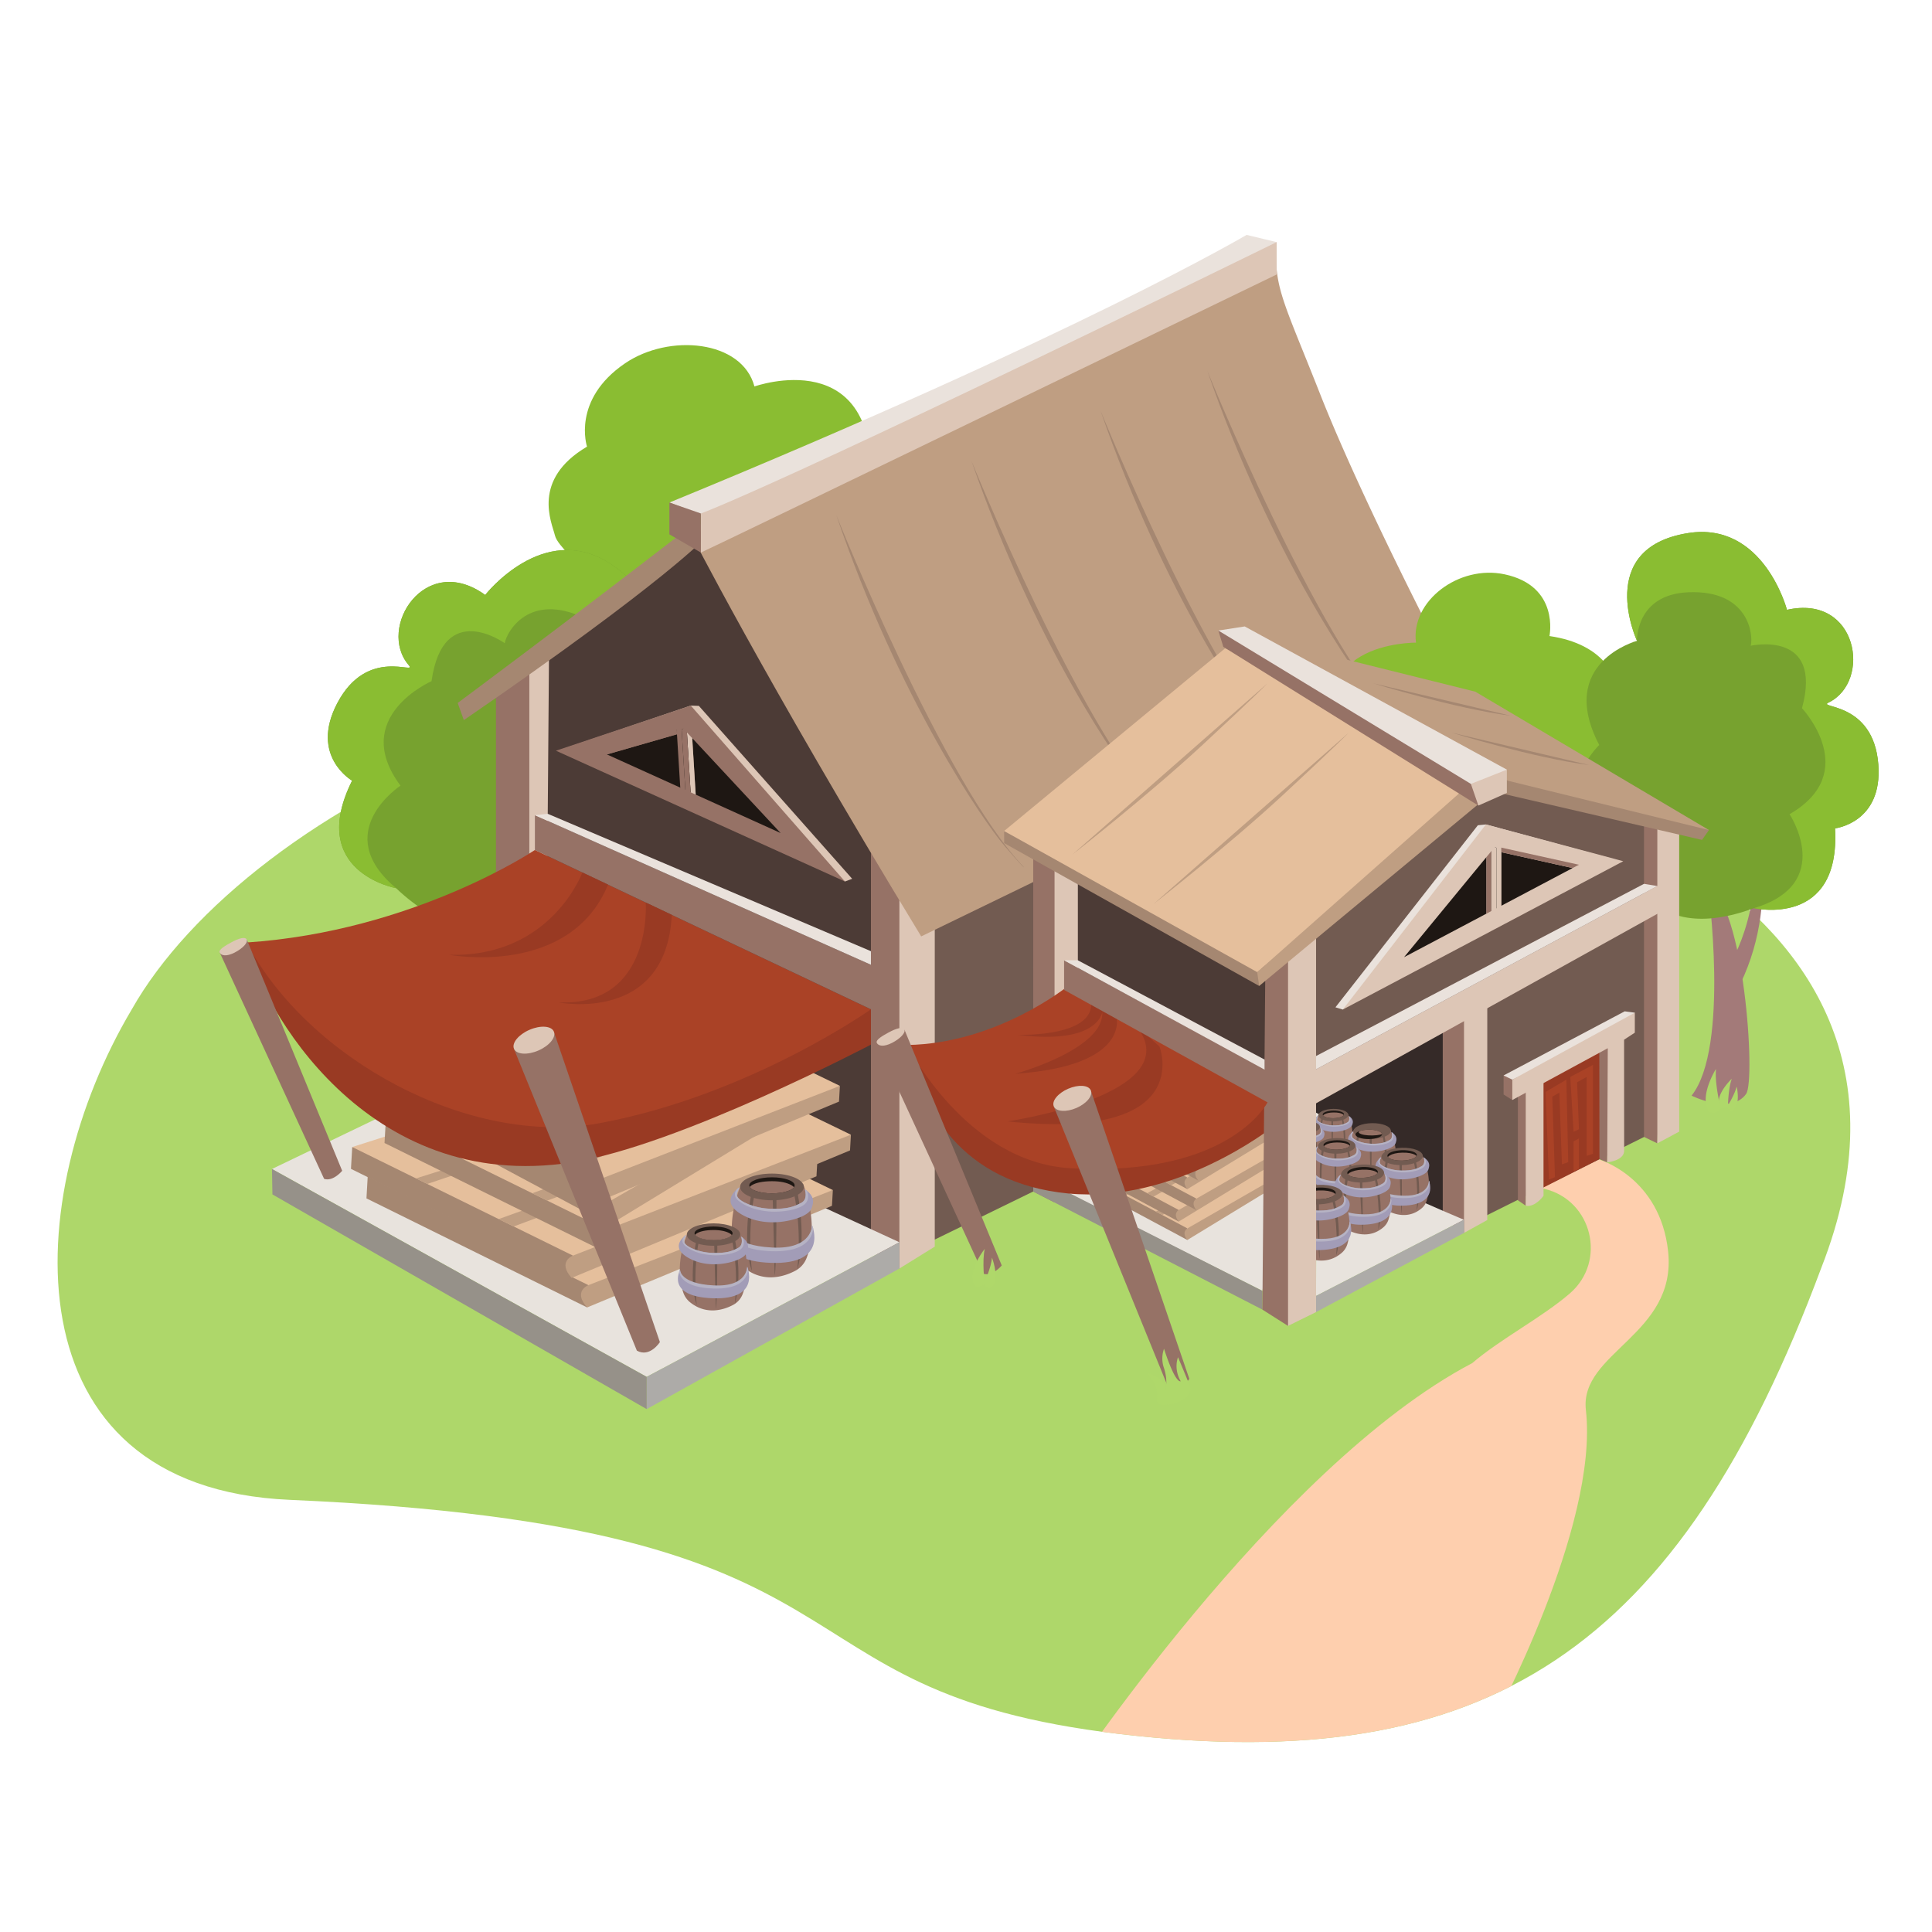 <svg id="ec31985d-5a31-4afc-ab6d-fa1694203b85" data-name="Layer 1" xmlns="http://www.w3.org/2000/svg" xmlns:xlink="http://www.w3.org/1999/xlink" viewBox="0 0 2000 2000"><defs><style>.a1c14515-5d82-4163-a7b6-990c5fba260f{fill:none;}.b6194007-7745-4509-8e8c-9b01c59c385b{fill:#8abd32;}.bfb47323-4956-400f-af2e-d51fcfc3647a{fill:#aed76a;}.e97e70e8-2a38-4cf6-876f-bd430c491f4f{clip-path:url(#fad5fff3-4f08-424b-bf7b-7e836290a669);}.b0931fa5-4528-4e17-b44f-96260610c87a{fill:#fecfae;}.adca7b90-97dc-454d-9d81-b73baea34ceb{fill:#77a22f;}.e9e74a06-f564-4117-a8bc-468cbaed6384{clip-path:url(#a880d48c-ce34-4ded-9554-08d94336c9f8);}.a7b835b4-0aba-4f4a-a836-19fc427fe6b5{fill:#4c3b36;}.bdcc186d-b47b-4659-baee-064ea9213692{fill:#725b51;}.a4075000-3925-4ae4-bb23-cf6a11d145f3{fill:#bf9e82;}.b82bdba6-360f-45ae-b79f-e05d04abb6d6{fill:#eae2dc;}.b348db32-9de7-4beb-8178-721e9627212e{fill:#c9b3ad;}.f3abd68a-6557-4e1c-b63c-f3e99c3d37fd{fill:#ead2cc;}.b0b45878-578f-4b6e-91e6-22a7b9ffc908{fill:#967266;}.adf0abca-76b3-4360-b923-c7ac0e9a5d18{fill:#ddc6b6;}.abc1a904-642a-456f-bde7-7ad38436eeb5{fill:#a58771;}.e7bd96d4-2489-46b3-bd02-9e9dc961a672{fill:#1e1713;}.ed224440-c9ed-4de5-bd94-6a0668a98c31{fill:#a37a79;}.b46e5c28-b8e6-4fe0-a513-d9e162dcf395{fill:#352a28;}.b882117f-2267-4dfa-bc64-a50699411756{fill:#e8e3dd;}.bd73b241-fcc6-4a19-9dff-4d1cb46dd547{fill:#a29cb7;}.b8ca7a1b-e255-45aa-8e48-967438317424{clip-path:url(#a6fac763-ae2a-4908-830d-66979f60d0b9);}.f5686c4e-cbba-4d22-9fd3-987d2e4ce502{fill:#b6b3c4;}.a4f1d9d2-c8cc-473c-ade9-77d68a9be255{clip-path:url(#b044310a-9d0c-49a9-9baa-651a17f6fae3);}.af19c096-294b-4c8d-9769-6b39435f8556{clip-path:url(#b25884f9-d9b8-4311-90bf-64ad706ea7c2);}.a6ef00f7-c96c-4acc-9531-be43a70ba269{fill:#e5bf9c;}.fa39d6ec-a3bb-48a0-b8bf-b84d7ce44664{fill:#969189;}.ad79272a-7490-49f6-aaaa-294508d3335d{fill:#993a23;}.adc730e2-11e3-403d-ac59-0ed4f4ff4b6a{clip-path:url(#e1da6109-3de8-4434-8ed9-52377b0a4f12);}.af10f813-1144-4183-a328-dea365553407{clip-path:url(#bf73d976-24ce-46b4-b5f9-ccc0f5b03ebf);}.b5275e3b-71f4-43e5-9369-7d3017bd1488{clip-path:url(#f58c6c2c-065d-4e72-a363-9f8f7c18deeb);}.b51af854-123a-4ca4-8816-d6f827112e27{clip-path:url(#aea0a2e3-868e-4a49-9e3a-ea6aed181df2);}.adb2d654-244c-4e85-8e5c-cc01438ee69b{clip-path:url(#af6d6dd4-9393-457e-8ca1-a62f68df544a);}.a1c275aa-a45f-4354-8cc0-95ce8a3eb326{clip-path:url(#ffcdf880-dc5c-415c-ba01-e73886d875f2);}.a82ff9a8-2cc4-4041-bc7a-72f89f913749{clip-path:url(#b7787fd8-62d7-4806-9614-baaa54209b2f);}.eee6715a-925a-4238-813a-a1b3d1a5ed9a{clip-path:url(#bf120954-886c-4baf-a8cc-f1ba710b50ba);}.aa35014f-aa81-451f-a5b2-f95be5149b82{clip-path:url(#ee515f76-aff4-4005-9da4-4a1bdf8ca8b5);}.faae5268-99cd-4a15-8348-a27b2856b37f{clip-path:url(#a015993d-0b60-4106-bd5f-c539e5e105c7);}.e0b28b8f-b9a4-48a8-a938-3bb29fbcec22{clip-path:url(#edf0b3b8-2a89-49cd-8290-04b968f7092d);}.a1856865-1170-4e38-9af2-2e0ed0b434d8{clip-path:url(#b52ba90d-25fc-483e-8dae-73f8bce89e77);}.bf5554ad-cb04-4675-ba40-8e2640e8fb9b{clip-path:url(#a1343d20-e8c2-473d-8386-1e8db7607594);}.ba38af77-67cb-477a-b49a-b6ca84207890{clip-path:url(#f5c2a25d-8958-480d-bb81-f120a65b9a48);}.e39b32b9-06ac-454a-a052-4a4ccb4a13e9{clip-path:url(#bdddc7d8-af80-4e8f-a64a-8e6c92982431);}.bab956cf-c325-4a0b-b7bb-be23e19f06b5{clip-path:url(#e0fb61a1-3d25-4062-aeee-1c78f2d47419);}.a707a054-29ae-41d7-9c92-c5ac9871bd0b{clip-path:url(#af9cae41-d198-4f2f-ba31-65b242bbbf2e);}.bca1df5f-867a-47fd-8ebd-e80a0f36201b{clip-path:url(#b88256ec-1b8d-4499-a7fd-e0a534dca973);}.a1231401-c972-4d9d-9333-412cbb25966b{clip-path:url(#aa638070-77cd-457c-a8dc-c837c57444d2);}.e493c55c-4b3b-4005-bc8e-13e7d74dc6d6{clip-path:url(#f59a84af-9266-4cc4-8148-261e68922d23);}.a6640c2e-7a54-414a-86f6-9dd3cee781e0{clip-path:url(#a0fe3f70-d981-4210-8f48-2519350d1e94);}.fc3ac54d-6a7a-4d2c-ad4c-bff53d1c71e0{fill:#aa4226;}.b585a104-e298-439d-9bb9-be74a58eee41{fill:#afd86a;}.a747b2ba-2cbf-4518-a694-e9469e57c393{fill:#adaba8;}.b00a33c2-c9a8-41b7-ac92-6f9210d5c8ac{clip-path:url(#e489b761-46e1-4f53-bf58-0999a857601c);}.a74aeadf-387d-49ab-8b50-5724d0a61acc{clip-path:url(#af7983b3-cca4-4b3c-924d-0026356fb209);}.a71e187b-df0f-41b7-99f0-6a1c22a4a636{clip-path:url(#a1e1d664-b36e-46c7-8a4e-bf7607ab21cc);}.e77f8df6-75fe-4342-81a3-91939d894b30{clip-path:url(#aa1f98f6-efed-4217-bb95-48a53cedc10b);}.b97d3008-b698-495d-9c12-e90ae0749f9b{clip-path:url(#bfdb5ac9-5ee5-4a33-aa94-c241a08cf332);}.a501de72-61eb-4f45-b64f-bc9a441aa119{clip-path:url(#f6d2c815-2653-4671-b623-1c81ec098af2);}.bb0eeb92-f663-4c94-8140-32817e13e51a{clip-path:url(#b05813bb-562d-4a7e-bbdd-1755fb498dde);}</style><clipPath id="fad5fff3-4f08-424b-bf7b-7e836290a669"><path class="a1c14515-5d82-4163-a7b6-990c5fba260f" d="M1487.61,841c94.23-15,190.93,4.92,269.78,58.67,111.12,75.74,209.49,205,128,412.83-147.15,395-345.25,527.39-726.16,482.55s-223.41-214.77-859.22-242.41C6.39,1539.87-112.18,1327.29,59.28,1006.36c118.57-209.64,631.36-401.94,1046-246.42C1319.05,840.16,1430.15,850.14,1487.61,841Z"/></clipPath><clipPath id="a880d48c-ce34-4ded-9554-08d94336c9f8"><path class="a1c14515-5d82-4163-a7b6-990c5fba260f" d="M410,919.42s-92.73-16.65-45.49-111.3c0,0-44.12-25.21-15.46-80,31.26-59.82,83.66-28.48,74.07-39.58C389.91,650,440,570.84,502.29,615.92c0,0,59.65-76.62,128.18-33.22C715.42,636.48,635,708.57,635,708.57s69.57,54.73-6.74,116.86c0,0,39,89.18-79.52,103.4C548.74,928.86,497.65,1002.3,410,919.42Z"/></clipPath><clipPath id="a6fac763-ae2a-4908-830d-66979f60d0b9"><path class="a1c14515-5d82-4163-a7b6-990c5fba260f" d="M1365.48,1154.07s-12.63,7.58,1.61,14.61c11.32,5.56,24.28,1.54,29.18-.67a8.29,8.29,0,0,0,4.06-5.33c.5-2.11,0-4.85-4-7.36,0,0,1.79,4.77-1.62,6.63s-6.62,3.24-15,3.08c-8-.16-15.1-3.32-16.17-5.64S1365.48,1154.07,1365.48,1154.07Z"/></clipPath><clipPath id="b044310a-9d0c-49a9-9baa-651a17f6fae3"><path class="a1c14515-5d82-4163-a7b6-990c5fba260f" d="M1361.21,1175s-8.42,14,19.18,14.57c28.32.53,19.75-16.85,19.75-16.85s.48,11.9-19.33,11.14S1361.21,1175,1361.21,1175Z"/></clipPath><clipPath id="b25884f9-d9b8-4311-90bf-64ad706ea7c2"><ellipse class="a1c14515-5d82-4163-a7b6-990c5fba260f" cx="1380.29" cy="1153.63" rx="11.03" ry="3.91" transform="translate(-14.98 18.17) rotate(-0.75)"/></clipPath><clipPath id="e1da6109-3de8-4434-8ed9-52377b0a4f12"><path class="a1c14515-5d82-4163-a7b6-990c5fba260f" d="M1336,1166.47s-12.63,7.59,1.62,14.63c11.31,5.57,24.29,1.55,29.22-.67a8.29,8.29,0,0,0,4.07-5.35c.5-2.12,0-4.86-4-7.37,0,0,1.79,4.76-1.62,6.63s-6.64,3.24-15,3.08c-8-.15-15.12-3.32-16.18-5.64S1336,1166.47,1336,1166.47Z"/></clipPath><clipPath id="bf73d976-24ce-46b4-b5f9-ccc0f5b03ebf"><path class="a1c14515-5d82-4163-a7b6-990c5fba260f" d="M1331.75,1187.43s-8.43,14.07,19.2,14.59c28.36.52,19.78-16.87,19.78-16.87s.48,11.91-19.36,11.16S1331.75,1187.43,1331.75,1187.43Z"/></clipPath><clipPath id="f58c6c2c-065d-4e72-a363-9f8f7c18deeb"><ellipse class="a1c14515-5d82-4163-a7b6-990c5fba260f" cx="1350.85" cy="1166.01" rx="11.04" ry="3.91" transform="translate(-15.15 17.78) rotate(-0.75)"/></clipPath><clipPath id="aea0a2e3-868e-4a49-9e3a-ea6aed181df2"><path class="a1c14515-5d82-4163-a7b6-990c5fba260f" d="M1402,1170.37s-15.7,9.43,2,18.18c14,6.93,30.2,1.93,36.32-.83,2.53-1.14,4.47-4.17,5.06-6.63.59-2.63,0-6-4.92-9.15,0,0,2.25,5.88-2,8.24s-8.25,4-18.62,3.83c-10-.19-18.79-4.13-20.11-7C1398.48,1174.26,1402,1170.37,1402,1170.37Z"/></clipPath><clipPath id="af6d6dd4-9393-457e-8ca1-a62f68df544a"><path class="a1c14515-5d82-4163-a7b6-990c5fba260f" d="M1396.7,1196.44s-10.48,17.49,23.86,18.13c35.24.65,24.58-21,24.58-21s.6,14.8-24.06,13.87S1396.7,1196.44,1396.7,1196.44Z"/></clipPath><clipPath id="ffcdf880-dc5c-415c-ba01-e73886d875f2"><ellipse class="a1c14515-5d82-4163-a7b6-990c5fba260f" cx="1420.45" cy="1169.81" rx="13.73" ry="4.86" transform="matrix(1, -0.01, 0.01, 1, -15.19, 18.69)"/></clipPath><clipPath id="b7787fd8-62d7-4806-9614-baaa54209b2f"><path class="a1c14515-5d82-4163-a7b6-990c5fba260f" d="M1365.37,1185.78s-15.73,9.44,2,18.2c14.06,6.94,30.23,1.94,36.36-.83,2.53-1.13,4.48-4.16,5.07-6.63.59-2.63,0-6-4.93-9.17,0,0,2.26,5.89-2,8.25s-8.25,4-18.63,3.84c-10-.19-18.81-4.13-20.14-7C1361.84,1189.69,1365.37,1185.78,1365.37,1185.78Z"/></clipPath><clipPath id="bf120954-886c-4baf-a8cc-f1ba710b50ba"><path class="a1c14515-5d82-4163-a7b6-990c5fba260f" d="M1360.05,1211.88s-10.49,17.51,23.89,18.15c35.27.65,24.6-21,24.6-21s.6,14.82-24.08,13.89S1360.05,1211.88,1360.05,1211.88Z"/></clipPath><clipPath id="ee515f76-aff4-4005-9da4-4a1bdf8ca8b5"><ellipse class="a1c14515-5d82-4163-a7b6-990c5fba260f" cx="1383.83" cy="1185.23" rx="13.74" ry="4.86" transform="translate(-15.4 18.22) rotate(-0.75)"/></clipPath><clipPath id="a015993d-0b60-4106-bd5f-c539e5e105c7"><path class="a1c14515-5d82-4163-a7b6-990c5fba260f" d="M1327.59,1190.21s-11.27,6.77,1.44,13c10.07,5,21.66,1.39,26-.6a7.44,7.44,0,0,0,3.63-4.76c.44-1.89,0-4.33-3.53-6.55,0,0,1.62,4.22-1.45,5.91s-5.91,2.89-13.35,2.75c-7.14-.14-13.48-3-14.43-5S1327.59,1190.21,1327.59,1190.21Z"/></clipPath><clipPath id="edf0b3b8-2a89-49cd-8290-04b968f7092d"><path class="a1c14515-5d82-4163-a7b6-990c5fba260f" d="M1323.77,1208.91s-7.51,12.54,17.12,13c25.28.47,17.63-15,17.63-15s.42,10.63-17.26,10S1323.77,1208.91,1323.77,1208.91Z"/></clipPath><clipPath id="b52ba90d-25fc-483e-8dae-73f8bce89e77"><ellipse class="a1c14515-5d82-4163-a7b6-990c5fba260f" cx="1340.81" cy="1189.82" rx="9.85" ry="3.49" transform="translate(-15.46 17.65) rotate(-0.75)"/></clipPath><clipPath id="a1343d20-e8c2-473d-8386-1e8db7607594"><path class="a1c14515-5d82-4163-a7b6-990c5fba260f" d="M1431,1196.9s-17.27,10.72,2.49,20.14c15.67,7.48,33.52,1.7,40.27-1.45,2.78-1.29,4.9-4.66,5.51-7.42.66-2.93-.07-6.7-5.58-10.08,0,0,2.59,6.49-2.12,9.17s-9.09,4.59-20.59,4.51c-11.06-.06-20.9-4.3-22.42-7.49C1427.17,1201.27,1431,1196.9,1431,1196.9Z"/></clipPath><clipPath id="f5c2a25d-8958-480d-bb81-f120a65b9a48"><path class="a1c14515-5d82-4163-a7b6-990c5fba260f" d="M1425.51,1225.9s-11.36,19.54,26.73,19.76c39.09.21,27-23.61,27-23.61s.87,16.41-26.48,15.72S1425.51,1225.9,1425.51,1225.9Z"/></clipPath><clipPath id="bdddc7d8-af80-4e8f-a64a-8e6c92982431"><ellipse class="a1c14515-5d82-4163-a7b6-990c5fba260f" cx="1451.46" cy="1196.05" rx="15.23" ry="5.39" transform="translate(-30.81 38.4) rotate(-1.5)"/></clipPath><clipPath id="e0fb61a1-3d25-4062-aeee-1c78f2d47419"><path class="a1c14515-5d82-4163-a7b6-990c5fba260f" d="M1389.24,1215s-17.79,11.32,2.86,20.84c16.37,7.56,34.82,1.32,41.79-2,2.87-1.39,5-4.91,5.61-7.78.64-3-.16-7-6-10.39,0,0,2.77,6.7-2.07,9.52s-9.37,4.89-21.32,5c-11.48.07-21.75-4.17-23.37-7.48C1385.3,1219.54,1389.24,1215,1389.24,1215Z"/></clipPath><clipPath id="af9cae41-d198-4f2f-ba31-65b242bbbf2e"><path class="a1c14515-5d82-4163-a7b6-990c5fba260f" d="M1383.9,1245.12s-11.53,20.44,28,20.15c40.58-.31,27.66-24.87,27.66-24.87s1.12,17-27.28,16.67S1383.9,1245.12,1383.9,1245.12Z"/></clipPath><clipPath id="b88256ec-1b8d-4499-a7fd-e0a534dca973"><ellipse class="a1c14515-5d82-4163-a7b6-990c5fba260f" cx="1410.51" cy="1213.67" rx="15.81" ry="5.6" transform="translate(-46.36 56.06) rotate(-2.24)"/></clipPath><clipPath id="aa638070-77cd-457c-a8dc-c837c57444d2"><path class="a1c14515-5d82-4163-a7b6-990c5fba260f" d="M1342.57,1236.83s-19.27,12.27,3.1,22.59c17.73,8.19,37.71,1.42,45.25-2.21,3.11-1.5,5.43-5.31,6.08-8.43.69-3.29-.19-7.52-6.42-11.25,0,0,3,7.26-2.25,10.34s-10.12,5.29-23.08,5.36c-12.44.08-23.56-4.54-25.31-8.1C1338.3,1241.8,1342.57,1236.83,1342.57,1236.83Z"/></clipPath><clipPath id="f59a84af-9266-4cc4-8148-261e68922d23"><path class="a1c14515-5d82-4163-a7b6-990c5fba260f" d="M1336.8,1269.5s-12.51,22.14,30.36,21.82c43.94-.33,29.95-26.93,29.95-26.93s1.19,18.45-29.54,18.07S1336.8,1269.5,1336.8,1269.5Z"/></clipPath><clipPath id="a0fe3f70-d981-4210-8f48-2519350d1e94"><ellipse class="a1c14515-5d82-4163-a7b6-990c5fba260f" cx="1365.61" cy="1235.44" rx="17.12" ry="6.06" transform="translate(-47.24 54.32) rotate(-2.24)"/></clipPath><clipPath id="e489b761-46e1-4f53-bf58-0999a857601c"><path class="a1c14515-5d82-4163-a7b6-990c5fba260f" d="M1815.66,940.13s89.9,20.83,83.95-82.61c0,0,49.45-5.64,44.84-66.09-5-65.91-64.3-57.94-51.38-64.23,44.76-21.78,30.26-112.43-43.21-95.9,0,0-24.09-92-102.54-79.43-97.25,15.59-52.7,111.55-52.7,111.55s-83.76,22.39-39.08,107.8c0,0-69.58,65.19,31.63,123.79C1687.15,895,1704.76,980.87,1815.66,940.13Z"/></clipPath><clipPath id="af7983b3-cca4-4b3c-924d-0026356fb209"><path class="a1c14515-5d82-4163-a7b6-990c5fba260f" d="M767.45,1227.63s-27.05,15.76,3,31.1c23.83,12.15,51.54,4,62.07-.61,4.34-1.88,7.73-7,8.78-11.2,1.12-4.48.16-10.32-8.19-15.76,0,0,3.72,10.11-3.63,14s-14.18,6.7-31.89,6.13c-17-.55-32-7.47-34.21-12.44C761.33,1234.2,767.45,1227.63,767.45,1227.63Z"/></clipPath><clipPath id="a1e1d664-b36e-46c7-8a4e-bf7607ab21cc"><path class="a1c14515-5d82-4163-a7b6-990c5fba260f" d="M757.78,1272.05s-18.28,29.64,40.37,31.5c60.18,1.9,42.46-35.27,42.46-35.27s.68,25.31-41.41,23.16S757.78,1272.05,757.78,1272.05Z"/></clipPath><clipPath id="aa1f98f6-efed-4217-bb95-48a53cedc10b"><path class="a1c14515-5d82-4163-a7b6-990c5fba260f" d="M712.08,1277.11s-22.69,13.23,2.54,26.09c20,10.2,43.24,3.33,52.08-.5,3.63-1.58,6.47-5.86,7.36-9.41.94-3.75.13-8.65-6.87-13.21,0,0,3.12,8.47-3.05,11.77s-11.9,5.62-26.75,5.14c-14.29-.46-26.86-6.26-28.7-10.43C707,1282.63,712.08,1277.11,712.08,1277.11Z"/></clipPath><clipPath id="bfdb5ac9-5ee5-4a33-aa94-c241a08cf332"><path class="a1c14515-5d82-4163-a7b6-990c5fba260f" d="M704,1314.38s-15.34,24.87,33.86,26.43c50.49,1.59,35.62-29.59,35.62-29.59s.58,21.23-34.74,19.42S704,1314.38,704,1314.38Z"/></clipPath><clipPath id="f6d2c815-2653-4671-b623-1c81ec098af2"><ellipse class="a1c14515-5d82-4163-a7b6-990c5fba260f" cx="799.14" cy="1227.05" rx="23.46" ry="8.3"/></clipPath><clipPath id="b05813bb-562d-4a7e-bbdd-1755fb498dde"><ellipse class="a1c14515-5d82-4163-a7b6-990c5fba260f" cx="738.66" cy="1276.89" rx="19.49" ry="6.9"/></clipPath></defs><path class="b6194007-7745-4509-8e8c-9b01c59c385b" d="M852.16,639.3s-50,123.93-126.22,33.48c0,0-74.75,9.87-101.2-42.93s-47.25-63.26-50.32-75.76c-3.15-13-24.67-57.53,33.26-91.73,0,0-16.2-48.42,39.36-86.25C692.74,345,768.16,352,781,400.06c0,0,129.84-46.32,120.34,105.4C901.3,505.46,986.81,570.27,852.16,639.3Z"/><path class="bfb47323-4956-400f-af2e-d51fcfc3647a" d="M1487.61,841c94.23-15,190.93,4.92,269.78,58.67,111.12,75.74,209.49,205,128,412.83-147.15,395-345.25,527.39-726.16,482.55s-223.41-214.77-859.22-242.41c-293.67-12.77-278.89-314-163.55-507.82,118.57-209.64,554.13-440.4,968.76-284.88C1319.05,840.16,1430.15,850.14,1487.61,841Z"/><g class="e97e70e8-2a38-4cf6-876f-bd430c491f4f"><path class="b0931fa5-4528-4e17-b44f-96260610c87a" d="M1655.59,1200.38s63.08,18.46,71.25,95.13c9.19,86.26-91.92,104.49-85.14,164.11,13.76,120.82-96.85,325.12-96.85,325.12L1101.39,1849s218.09-330.52,422.61-437.88c29.43-25.19,72.32-47.31,101.13-72.21,38.53-33.3,23.15-96.46-26.4-108.24-1.36-.33-2.13-.46-2.13-.46S1489.35,1160.26,1655.59,1200.38Z"/></g><path class="adca7b90-97dc-454d-9d81-b73baea34ceb" d="M410,919.42s-92.73-16.65-45.49-111.3c0,0-44.12-25.21-15.46-80,31.26-59.82,83.66-28.48,74.07-39.58C389.91,650,440,570.84,502.29,615.92c0,0,59.65-76.62,128.18-33.22C715.42,636.48,635,708.57,635,708.57s69.57,54.73-6.74,116.86c0,0,39,89.18-79.52,103.4C548.74,928.86,497.65,1002.3,410,919.42Z"/><g class="e9e74a06-f564-4117-a8bc-468cbaed6384"><path class="b6194007-7745-4509-8e8c-9b01c59c385b" d="M635,708.59s21.07-44.47-29.81-68.73c-57.23-27.29-80.7,13.88-82.68,26,0,0-63.79-46.08-75.8,39.31,0,0-85.16,37-32.11,108.13,0,0-73.84,48.28-4.54,106.12L244.53,892.65,271.46,789s83.8-170.72,90.33-181S476.86,480.37,476.86,480.37l163,34.38s157.87,98.48,62.22,87.74c-3.56-.39,48,110.34,48,110.34l-110.83-.36Z"/></g><polygon class="a7b835b4-0aba-4f4a-a836-19fc427fe6b5" points="901.59 1289.44 559.49 1119.78 560.9 682.86 730.54 546.89 919.03 908.13 901.59 1289.44"/><polygon class="bdcc186d-b47b-4659-baee-064ea9213692" points="1465.43 679.9 1465.43 1040.18 954.86 1289.44 966.76 922.27 1465.43 679.9"/><path class="a4075000-3925-4ae4-bb23-cf6a11d145f3" d="M767.53,549.8c-3.2-5.74-4.95-8.91-4.95-8.91l9.3-4.61c.35-1,.68-2,1-3l1.78,1.62,546.39-267.15c.3,34.32,12.41,56.11,45.41,139.85,43.86,111.31,128.25,273,128.25,273C1263.08,851,1014,933.35,1014,933.35a11.42,11.42,0,0,1-2.72-1.09C980.26,919.59,810.5,844,767.53,549.8Z"/><path class="b82bdba6-360f-45ae-b79f-e05d04abb6d6" d="M1321.59,250.64l-31.11-7.48S1115.25,346.82,693,520.21l32.59,12.67S965.76,467,992.3,436.31s319.52-161.23,319.52-161.23Z"/><polygon class="b348db32-9de7-4beb-8178-721e9627212e" points="1452.12 707.67 1452.12 1044.82 1443.64 1060.19 1427.39 1058.55 1425.99 719.63 1452.12 707.67"/><polygon class="f3abd68a-6557-4e1c-b63c-f3e99c3d37fd" points="1470.92 697.78 1470.92 1045.08 1443.64 1060.19 1444.77 711.09 1470.92 697.78"/><polygon class="b0b45878-578f-4b6e-91e6-22a7b9ffc908" points="931.04 1313.19 901.59 1295.23 901.59 882.9 939.73 921.05 931.04 1313.19"/><polygon class="adf0abca-76b3-4360-b923-c7ac0e9a5d18" points="931.04 1313.19 967.67 1290.49 967.67 946.62 931.04 913.1 931.04 1313.19"/><polygon class="adf0abca-76b3-4360-b923-c7ac0e9a5d18" points="547.97 1134.27 564.73 1128.98 568.39 671.61 527.55 724.45 547.97 1134.27"/><path class="a4075000-3925-4ae4-bb23-cf6a11d145f3" d="M986.92,948,1014,933.35s-44.92-7.68-255.55-400.08l-9.42,22.35S864.49,888.32,986.92,948Z"/><polygon class="b0b45878-578f-4b6e-91e6-22a7b9ffc908" points="513.41 1114.74 547.97 1134.27 547.97 692.99 513.41 714.38 513.41 1114.74"/><path class="a4075000-3925-4ae4-bb23-cf6a11d145f3" d="M1069.58,913.1s-154-54-320.52-378.29l-36.78,12.08s76.21,150.89,241.34,422.47Z"/><path class="abc1a904-642a-456f-bde7-7ad38436eeb5" d="M733,554s-41.65,46.58-252.85,191.48L473.8,727.7s110-81.54,238.48-180.81l19.21,4.67Z"/><path class="adf0abca-76b3-4360-b923-c7ac0e9a5d18" d="M1321.59,284.16S729.07,571,725.54,572V531.53s74.93-25.91,596.05-280.89Z"/><polyline class="b0b45878-578f-4b6e-91e6-22a7b9ffc908" points="725.54 531.53 692.96 520.21 692.96 553.17 725.54 572.02"/><polygon class="b348db32-9de7-4beb-8178-721e9627212e" points="1120.55 1120.18 1110.21 1117.88 1105.59 953.91 1188.34 917.7 1198.75 918.82 1120.55 1120.18"/><polygon class="f3abd68a-6557-4e1c-b63c-f3e99c3d37fd" points="1116.61 957.33 1120.55 1120.18 1200.32 1080.57 1198.75 918.82 1116.61 957.33"/><polygon class="e7bd96d4-2489-46b3-bd02-9e9dc961a672" points="1127.36 968.27 1130.26 1102.5 1155.8 1090.81 1151.09 956.03 1127.36 968.27"/><polygon class="e7bd96d4-2489-46b3-bd02-9e9dc961a672" points="1188.93 936.5 1160.98 950.92 1165.56 1086.35 1191.59 1074.44 1188.93 936.5"/><polygon class="b348db32-9de7-4beb-8178-721e9627212e" points="1148.91 956.75 1153.45 1091.89 1163.4 1087.55 1158.8 951.64 1148.91 956.75"/><polygon class="f3abd68a-6557-4e1c-b63c-f3e99c3d37fd" points="1125.44 1001.33 1191.33 975.38 1191.28 986.41 1125.39 1013 1125.44 1001.33"/><polygon class="f3abd68a-6557-4e1c-b63c-f3e99c3d37fd" points="1153.84 948 1159.05 1096.8 1168.71 1089.5 1163.81 944.59 1153.84 948"/><polygon class="b348db32-9de7-4beb-8178-721e9627212e" points="1288.45 1034.77 1278.97 1032.66 1274.74 882.35 1350.6 849.16 1360.14 850.18 1288.45 1034.77"/><polygon class="f3abd68a-6557-4e1c-b63c-f3e99c3d37fd" points="1284.84 885.49 1288.45 1034.77 1361.58 998.47 1360.14 850.18 1284.84 885.49"/><polygon class="e7bd96d4-2489-46b3-bd02-9e9dc961a672" points="1294.7 895.52 1297.35 1018.56 1320.77 1007.85 1316.45 884.3 1294.7 895.52"/><polygon class="e7bd96d4-2489-46b3-bd02-9e9dc961a672" points="1351.14 866.39 1325.52 879.62 1329.72 1003.76 1353.58 992.85 1351.14 866.39"/><polygon class="b348db32-9de7-4beb-8178-721e9627212e" points="1314.45 884.96 1318.61 1008.84 1327.73 1004.86 1323.52 880.27 1314.45 884.96"/><polygon class="f3abd68a-6557-4e1c-b63c-f3e99c3d37fd" points="1292.94 925.82 1353.34 902.04 1353.29 912.15 1292.89 936.52 1292.94 925.82"/><polygon class="f3abd68a-6557-4e1c-b63c-f3e99c3d37fd" points="1292.85 975.72 1355.07 949.55 1354.32 960.03 1293.05 986.43 1292.85 975.72"/><polygon class="f3abd68a-6557-4e1c-b63c-f3e99c3d37fd" points="1318.97 876.94 1323.74 1013.34 1332.6 1006.64 1328.11 873.81 1318.97 876.94"/><path class="abc1a904-642a-456f-bde7-7ad38436eeb5" d="M865.61,532.88S976.58,811,1060,897.74c0,0,1.43,3.11-20.4-22.39S930.45,723.43,865.61,532.88Z"/><path class="abc1a904-642a-456f-bde7-7ad38436eeb5" d="M1005.61,477S1118,754.58,1201.84,840.94c0,0,1.45,3.1-20.52-22.3S1071.39,667.27,1005.61,477Z"/><path class="abc1a904-642a-456f-bde7-7ad38436eeb5" d="M1139.22,425s112.35,277.54,196.24,363.89c0,0,1.44,3.11-20.52-22.29S1205,615.26,1139.22,425Z"/><path class="abc1a904-642a-456f-bde7-7ad38436eeb5" d="M1249.76,383.73S1362.1,661.27,1446,747.63c0,0,1.45,3.1-20.52-22.29S1315.54,574,1249.76,383.73Z"/><polygon class="f3abd68a-6557-4e1c-b63c-f3e99c3d37fd" points="1125.35 1055.77 1193.22 1027.21 1192.4 1038.65 1125.56 1067.44 1125.35 1055.77"/><path class="b6194007-7745-4509-8e8c-9b01c59c385b" d="M1479,875s81.41,83.51,113-14.8c0,0,63.63-16.8,67.49-68.2s17.19-66.74,15.52-77.86c-1.76-11.52-12.92-47.29-71-55.7,0,0,10.81-51.81-46.6-63.94-47.2-10-97.2,27.7-91.59,70.76,0,0-128.8-1.41-70.84,117.95C1395,783.16,1347.4,863.84,1479,875Z"/><path class="ed224440-c9ed-4de5-bd94-6a0668a98c31" d="M1768.17,918.21s22.63,166-17.06,216c0,0,40.63,20.39,56.47-1.78C1817.82,1118,1805.16,934.37,1768.17,918.21Z"/><path class="ed224440-c9ed-4de5-bd94-6a0668a98c31" d="M1788.23,1002.11s38-51.92,28.31-154c0,0,32,103.28-29.77,196.32-2.88,4.36,0,2.13,0,2.13Z"/><path class="adca7b90-97dc-454d-9d81-b73baea34ceb" d="M1815.66,940.13s89.9,20.83,83.95-82.61c0,0,49.45-5.64,44.84-66.09-5-65.91-64.3-57.94-51.38-64.23,44.76-21.78,30.26-112.43-43.21-95.9,0,0-24.09-92-102.54-79.43-97.25,15.59-52.7,111.55-52.7,111.55s-83.76,22.39-39.08,107.8c0,0-69.58,65.19,31.63,123.79C1687.15,895,1704.76,980.87,1815.66,940.13Z"/><path class="a1c14515-5d82-4163-a7b6-990c5fba260f" d="M1785.05,940.49s85.47,34.75,95.94-68.31c0,0,49.72,2.24,54.72-58.15,5.45-65.88-54.34-67.38-40.58-71.55,47.63-14.43,47.63-106.22-27.52-101.51,0,0,31.44-73.71-45.9-83.78-117.26-15.25-112.47,91-112.47,91S1623,657,1653.63,748.43c0,0-79,53.38,11.67,127.23C1665.3,875.66,1669.11,963.2,1785.05,940.49Z"/><path class="a1c14515-5d82-4163-a7b6-990c5fba260f" d="M1655.72,1009.79c54.26-8.63,110,2.83,155.35,33.78,64,43.61,120.63,118,73.73,237.72-88.9,226.83-214.53,262-433.87,236.19s-356.81-186-409.6-161.46-216.26-40.59-150.77-190c33.58-76.56,306.25-292.51,545-203C1558.66,1009.3,1622.63,1015.05,1655.72,1009.79Z"/><polygon class="b46e5c28-b8e6-4fe0-a513-d9e162dcf395" points="1511.68 1263.33 1261.21 1181.5 1532.79 858.25 1511.68 1263.33"/><polygon class="a7b835b4-0aba-4f4a-a836-19fc427fe6b5" points="1326.03 961.41 1321.12 1132.63 1079.79 984.4 1101.53 870.25 1322.65 959.88 1326.03 961.41"/><polygon class="bdcc186d-b47b-4659-baee-064ea9213692" points="1724.34 920.56 1340.96 1125.79 1340.96 958.35 1559.89 775.21 1731.49 851.14 1724.34 920.56"/><path class="bdcc186d-b47b-4659-baee-064ea9213692" d="M1701.88,1177l-166.63,83,1.15-231.09L1703.79,943s11.87,49.28,11.87,51.07S1715.72,1170.44,1701.88,1177Z"/><polygon class="b0b45878-578f-4b6e-91e6-22a7b9ffc908" points="1715.66 1183.58 1701.88 1176.95 1701.88 847.11 1726.98 856.84 1715.66 1183.58"/><path class="b0b45878-578f-4b6e-91e6-22a7b9ffc908" d="M1525.14,1040.07c.84,99.22-.15,220.49-9.61,236.24l-22-15.74v-220.5Z"/><polygon class="adf0abca-76b3-4360-b923-c7ac0e9a5d18" points="1539.62 1040.07 1539.62 1262.96 1515.54 1276.31 1515.54 1040.07 1539.62 1040.07"/><path class="b0b45878-578f-4b6e-91e6-22a7b9ffc908" d="M1091.67,1244.77l-22.09-11.31V844.86L1099.1,850S1108,1215.66,1091.67,1244.77Z"/><polygon class="adf0abca-76b3-4360-b923-c7ac0e9a5d18" points="1091.67 860.06 1091.67 1244.77 1115.8 1235.68 1115.8 821.47 1091.67 860.06"/><polygon class="adf0abca-76b3-4360-b923-c7ac0e9a5d18" points="1715.66 845.86 1715.66 1183.58 1738.29 1171.45 1738.29 845.19 1715.66 845.86"/><path class="b882117f-2267-4dfa-bc64-a50699411756" d="M1306.82,1336.29l-215.15-107.9,24.13-7.39v-20.13l176.38-86,153.43,80.81L1421.8,1222l72,31.46,21.68,9.24-153.12,78.86.28-81.69S1319.17,1251,1306.82,1336.29Z"/><path class="b0b45878-578f-4b6e-91e6-22a7b9ffc908" d="M1365.2,1153.05s-8,19-1.33,36.07a11.85,11.85,0,0,0,5.66,6.25c5.36,2.72,15.48,5.92,24.9-1.84a12.27,12.27,0,0,0,3.83-5.62c1.85-5.56,4.17-17.86-2.81-34.49l-9.61,6.08-10.08.76-7-2.44-3.06-4.76Z"/><path class="bdcc186d-b47b-4659-baee-064ea9213692" d="M1378.22,1160.35s.33,33.34,1.34,37.12l.44-37.15Z"/><path class="bdcc186d-b47b-4659-baee-064ea9213692" d="M1389,1158.81s3.57,14.89,1.61,36.27c0,0,4.8-11.59-.13-36.91Z"/><path class="bdcc186d-b47b-4659-baee-064ea9213692" d="M1369.59,1158.14s-3.61,15.59-1.1,36.37c0,0-4.82-12.57-.54-37.42Z"/><ellipse class="bdcc186d-b47b-4659-baee-064ea9213692" cx="1380.3" cy="1154.4" rx="15.52" ry="6.5" transform="translate(-14.99 18.17) rotate(-0.75)"/><ellipse class="e7bd96d4-2489-46b3-bd02-9e9dc961a672" cx="1380.29" cy="1153.63" rx="11.03" ry="3.91" transform="translate(-14.98 18.17) rotate(-0.75)"/><path class="bd73b241-fcc6-4a19-9dff-4d1cb46dd547" d="M1396.4,1155.32s1.78,4.77-1.62,6.63-6.63,3.24-15,3.08c-8-.16-15-3.35-16.17-5.64a3.88,3.88,0,0,1,.59-3.67,1.82,1.82,0,0,1,.11-.4,3.05,3.05,0,0,0,.13-.32.82.82,0,0,1,.06-.27c-2.65,2-9.16,8.15,2.57,14,11.31,5.56,24.54,2,29.17-.67,3.34-1.9,3.58-3.33,4.07-5.33S1400.36,1157.83,1396.4,1155.32Z"/><g class="b8ca7a1b-e255-45aa-8e48-967438317424"><path class="f5686c4e-cbba-4d22-9fd3-987d2e4ce502" d="M1396.33,1154.84c-1.9-1.3-26.54-1.27-30.41-1.26a.29.29,0,0,1,.25.27.31.31,0,0,1-.31.28h-.07v.13a.23.23,0,0,1,0,.14l0,0a.21.21,0,0,1-.1.06h-.24a.34.34,0,0,1-.09.19l0,0v1.79c0,.35-.6.37-.6,0a.76.76,0,0,1-.06.2.34.34,0,0,1-.39.2.27.27,0,0,1-.22-.32v0c.1-.28.55-2,.6-2.06l0-.38c-1.43,1.3-4,4.33-.41,7.1,4.69,3.66,11,4.83,15.75,5.06s13.06-.74,16.53-3.86C1398.8,1160.45,1398.4,1156.25,1396.33,1154.84Z"/></g><path class="bd73b241-fcc6-4a19-9dff-4d1cb46dd547" d="M1361.21,1175.21s-5.62,16.47,19.2,16.14c27.28-.35,19.73-18.61,19.73-18.61s.5,13.16-19.32,12.3S1361.21,1175.21,1361.21,1175.21Z"/><g class="a4f1d9d2-c8cc-473c-ade9-77d68a9be255"><path class="f5686c4e-cbba-4d22-9fd3-987d2e4ce502" d="M1361.15,1170.44s-6.47,14.58,19.19,15.24c26.5.67,19.74-17.6,19.74-17.6s.49,12.43-19.33,11.63S1361.15,1170.44,1361.15,1170.44Z"/></g><g class="af19c096-294b-4c8d-9769-6b39435f8556"><path class="b0b45878-578f-4b6e-91e6-22a7b9ffc908" d="M1391.25,1155.76c-1.47,1.31-5.54,2.38-10.77,2.42-5,.07-9.34-.6-11.06-2.09-1.19-1,2.23-4.41,11-4.48C1389.83,1151.51,1392.44,1154.67,1391.25,1155.76Z"/></g><path class="abc1a904-642a-456f-bde7-7ad38436eeb5" d="M1229.17,1271.63v12l-97-51.93V1220S1231.06,1241.82,1229.17,1271.63Z"/><path class="a4075000-3925-4ae4-bb23-cf6a11d145f3" d="M1229.17,1271.63s-6.64,3.73,0,12l102.2-62.29v-8.5S1230.19,1251,1229.17,1271.63Z"/><polygon class="a6ef00f7-c96c-4acc-9531-be43a70ba269" points="1331.37 1212.88 1229.17 1271.63 1132.13 1219.95 1242.84 1166.48 1331.37 1212.88"/><polygon class="a4075000-3925-4ae4-bb23-cf6a11d145f3" points="1307.15 1200.18 1203.12 1257.75 1196.53 1254.23 1302.08 1197.52 1307.15 1200.18"/><polygon class="a4075000-3925-4ae4-bb23-cf6a11d145f3" points="1273.53 1182.56 1165.13 1237.52 1160.18 1234.88 1271.51 1181.5 1273.53 1182.56"/><path class="abc1a904-642a-456f-bde7-7ad38436eeb5" d="M1220.22,1252.56v12l-97-51.93v-11.79S1222.1,1222.75,1220.22,1252.56Z"/><path class="a4075000-3925-4ae4-bb23-cf6a11d145f3" d="M1220.22,1252.56s-6.64,3.74,0,12l102.2-62.29v-8.5S1221.24,1232,1220.22,1252.56Z"/><polygon class="a6ef00f7-c96c-4acc-9531-be43a70ba269" points="1322.42 1193.81 1220.22 1252.56 1123.18 1200.88 1233.89 1147.4 1322.42 1193.81"/><polygon class="a4075000-3925-4ae4-bb23-cf6a11d145f3" points="1298.19 1181.11 1194.16 1238.68 1187.57 1235.17 1293.13 1178.45 1298.19 1181.11"/><polygon class="a4075000-3925-4ae4-bb23-cf6a11d145f3" points="1264.58 1163.49 1156.17 1218.45 1151.23 1215.82 1262.56 1162.43 1264.58 1163.49"/><polygon class="fa39d6ec-a3bb-48a0-b8bf-b84d7ce44664" points="1306.82 1355.7 1069.58 1233.46 1069.82 1216.25 1306.82 1336.29 1306.82 1355.7"/><path class="abc1a904-642a-456f-bde7-7ad38436eeb5" d="M1238.54,1240.82v12l-97-51.93v-11.8S1240.43,1211,1238.54,1240.82Z"/><path class="a4075000-3925-4ae4-bb23-cf6a11d145f3" d="M1238.54,1240.82s-6.64,3.75,0,12l102.2-62.28v-8.51S1239.56,1220.22,1238.54,1240.82Z"/><polygon class="a6ef00f7-c96c-4acc-9531-be43a70ba269" points="1340.74 1182.08 1238.54 1240.82 1141.5 1189.14 1252.21 1135.68 1340.74 1182.08"/><polygon class="a4075000-3925-4ae4-bb23-cf6a11d145f3" points="1316.52 1169.38 1212.49 1226.95 1205.9 1223.44 1311.45 1166.72 1316.52 1169.38"/><polygon class="a4075000-3925-4ae4-bb23-cf6a11d145f3" points="1282.9 1151.76 1174.5 1206.72 1169.55 1204.08 1280.88 1150.7 1282.9 1151.76"/><path class="abc1a904-642a-456f-bde7-7ad38436eeb5" d="M1229.17,1219v12l-97-51.93v-11.8S1231.06,1189.16,1229.17,1219Z"/><path class="a4075000-3925-4ae4-bb23-cf6a11d145f3" d="M1229.17,1219s-6.64,3.74,0,12l102.2-62.29v-8.5S1230.19,1198.35,1229.17,1219Z"/><polygon class="a6ef00f7-c96c-4acc-9531-be43a70ba269" points="1331.37 1160.22 1229.17 1218.97 1132.13 1167.29 1242.84 1113.81 1331.37 1160.22"/><polygon class="a4075000-3925-4ae4-bb23-cf6a11d145f3" points="1307.15 1147.52 1203.12 1205.09 1196.53 1201.58 1302.08 1144.86 1307.15 1147.52"/><polygon class="a4075000-3925-4ae4-bb23-cf6a11d145f3" points="1273.53 1129.9 1165.13 1184.86 1160.18 1182.22 1271.51 1128.84 1273.53 1129.9"/><path class="abc1a904-642a-456f-bde7-7ad38436eeb5" d="M1240.3,1210v12l-97-51.92v-11.8S1242.18,1180.2,1240.3,1210Z"/><path class="a4075000-3925-4ae4-bb23-cf6a11d145f3" d="M1240.3,1210s-6.64,3.75,0,12l102.21-62.28v-8.51S1241.33,1189.39,1240.3,1210Z"/><polygon class="a6ef00f7-c96c-4acc-9531-be43a70ba269" points="1342.51 1151.25 1240.3 1210 1143.26 1158.32 1253.98 1104.85 1342.51 1151.25"/><polygon class="a4075000-3925-4ae4-bb23-cf6a11d145f3" points="1318.28 1138.55 1214.25 1196.12 1207.66 1192.61 1313.21 1135.9 1318.28 1138.55"/><polygon class="a4075000-3925-4ae4-bb23-cf6a11d145f3" points="1284.66 1120.93 1176.26 1175.89 1171.31 1173.26 1282.64 1119.88 1284.66 1120.93"/><path class="abc1a904-642a-456f-bde7-7ad38436eeb5" d="M1234.77,1191.41v12l-97-51.92v-11.8S1236.65,1161.61,1234.77,1191.41Z"/><path class="a4075000-3925-4ae4-bb23-cf6a11d145f3" d="M1234.77,1191.41s-6.64,3.74,0,12L1337,1141.17v-8.51S1235.79,1170.8,1234.77,1191.41Z"/><polygon class="a6ef00f7-c96c-4acc-9531-be43a70ba269" points="1336.98 1132.66 1234.77 1191.41 1137.73 1139.74 1248.44 1086.27 1336.98 1132.66"/><polygon class="a4075000-3925-4ae4-bb23-cf6a11d145f3" points="1312.74 1119.96 1208.71 1177.54 1202.12 1174.03 1307.68 1117.31 1312.74 1119.96"/><polygon class="a4075000-3925-4ae4-bb23-cf6a11d145f3" points="1279.13 1102.35 1170.72 1157.31 1165.78 1154.67 1277.11 1101.29 1279.13 1102.35"/><path class="ad79272a-7490-49f6-aaaa-294508d3335d" d="M1317,1167s-100,79.27-211.24,68.48-151.79-88-166.9-154.06L1319.62,1137Z"/><path class="abc1a904-642a-456f-bde7-7ad38436eeb5" d="M1303.5,1020.66l-264-147.89v-12.5l262,132.82S1312,1009.42,1303.5,1020.66Z"/><path class="b0b45878-578f-4b6e-91e6-22a7b9ffc908" d="M1335.74,1165.44s-8,19-1.31,36.11a11.93,11.93,0,0,0,5.65,6.26c5.36,2.71,15.48,5.92,24.94-1.85a12.27,12.27,0,0,0,3.83-5.62c1.85-5.57,4.17-17.86-2.82-34.53l-9.62,6.08-10.12.76-7-2.44-3.06-4.76Z"/><path class="bdcc186d-b47b-4659-baee-064ea9213692" d="M1348.78,1172.74s.33,33.34,1.35,37.16l.44-37.18Z"/><path class="bdcc186d-b47b-4659-baee-064ea9213692" d="M1359.62,1171.24s3.57,14.92,1.6,36.31c0,0,4.81-11.6-.12-37Z"/><path class="bdcc186d-b47b-4659-baee-064ea9213692" d="M1340.14,1170.55s-3.61,15.59-1.09,36.41c0,0-4.83-12.59-.55-37.47Z"/><ellipse class="bdcc186d-b47b-4659-baee-064ea9213692" cx="1350.87" cy="1166.79" rx="15.53" ry="6.51" transform="translate(-15.16 17.78) rotate(-0.75)"/><ellipse class="e7bd96d4-2489-46b3-bd02-9e9dc961a672" cx="1350.85" cy="1166.01" rx="11.04" ry="3.91" transform="translate(-15.15 17.78) rotate(-0.75)"/><path class="bd73b241-fcc6-4a19-9dff-4d1cb46dd547" d="M1367,1167.72s1.79,4.76-1.62,6.62-6.64,3.25-15,3.09c-8-.16-15.05-3.35-16.18-5.65-.6-1.19-.06-2.6.59-3.67a1.4,1.4,0,0,1,.11-.4,1.75,1.75,0,0,0,.12-.32.9.9,0,0,1,.07-.27c-2.66,2-9.18,8.16,2.58,14,11.31,5.58,24.56,2,29.22-.66,3.34-1.91,3.57-3.34,4.07-5.36S1371,1170.22,1367,1167.72Z"/><g class="adc730e2-11e3-403d-ac59-0ed4f4ff4b6a"><path class="f5686c4e-cbba-4d22-9fd3-987d2e4ce502" d="M1366.92,1167.23c-1.9-1.3-26.57-1.27-30.45-1.26a.28.28,0,0,1,.25.3.29.29,0,0,1-.3.25h-.08a0,0,0,0,1,0,0v.08a.18.18,0,0,1,0,.14l0,.06-.11.05h-.23a.34.34,0,0,1-.09.19l0,0V1169c0,.35-.6.36-.63,0l-.07.21a.33.33,0,0,1-.38.2.28.28,0,0,1-.23-.33h0c.1-.28.55-2,.59-2.06a1.64,1.64,0,0,0,0-.38c-1.43,1.29-4,4.32-.41,7.11,4.7,3.65,11,4.83,15.77,5.06s13.09-.74,16.54-3.86C1369.38,1172.85,1369,1168.63,1366.92,1167.23Z"/></g><path class="bd73b241-fcc6-4a19-9dff-4d1cb46dd547" d="M1331.75,1187.62s-5.62,16.49,19.23,16.16c27.3-.36,19.75-18.63,19.75-18.63s.49,13.18-19.34,12.31S1331.75,1187.62,1331.75,1187.62Z"/><g class="af10f813-1144-4183-a328-dea365553407"><path class="f5686c4e-cbba-4d22-9fd3-987d2e4ce502" d="M1331.72,1182.85s-6.48,14.6,19.2,15.25c26.54.67,19.77-17.62,19.77-17.62s.49,12.45-19.35,11.65S1331.72,1182.85,1331.72,1182.85Z"/></g><g class="b5275e3b-71f4-43e5-9369-7d3017bd1488"><path class="b0b45878-578f-4b6e-91e6-22a7b9ffc908" d="M1361.83,1168.13c-1.47,1.31-5.55,2.38-10.77,2.42-5,.07-9.36-.59-11.08-2.09-1.19-1,2.22-4.42,11-4.49C1360.41,1163.9,1363,1167.07,1361.83,1168.13Z"/></g><path class="b0b45878-578f-4b6e-91e6-22a7b9ffc908" d="M1401.66,1169.11s-10,23.62-1.64,44.88a14.72,14.72,0,0,0,7,7.77c6.64,3.38,19.24,7.36,31-2.29a15.22,15.22,0,0,0,4.76-7c2.3-6.92,5.2-22.2-3.51-42.91l-12,7.55-12.53,1-8.69-3-3.8-6Z"/><path class="bdcc186d-b47b-4659-baee-064ea9213692" d="M1417.87,1178.18s.4,41.45,1.66,46.19l.55-46.21Z"/><path class="bdcc186d-b47b-4659-baee-064ea9213692" d="M1431.32,1176.27s4.45,18.55,2,45.13c0,0,6-14.42-.15-46Z"/><path class="bdcc186d-b47b-4659-baee-064ea9213692" d="M1407.13,1175.46s-4.5,19.38-1.37,45.24c0,0-6-15.64-.68-46.56Z"/><ellipse class="bdcc186d-b47b-4659-baee-064ea9213692" cx="1420.46" cy="1170.78" rx="19.31" ry="8.09" transform="translate(-15.2 18.69) rotate(-0.75)"/><ellipse class="e7bd96d4-2489-46b3-bd02-9e9dc961a672" cx="1420.45" cy="1169.81" rx="13.73" ry="4.86" transform="matrix(1, -0.01, 0.01, 1, -15.19, 18.69)"/><path class="bd73b241-fcc6-4a19-9dff-4d1cb46dd547" d="M1440.48,1171.94s2.26,5.88-2,8.24-8.25,4-18.62,3.83c-10-.19-18.71-4.17-20.12-7-.74-1.5-.08-3.24.72-4.56a1.76,1.76,0,0,1,.13-.5,2,2,0,0,0,.16-.4,3.38,3.38,0,0,1,.08-.34c-3.3,2.48-11.4,10.12,3.2,17.36,14,6.93,30.53,2.46,36.32-.83,4.17-2.38,4.47-4.17,5.06-6.63C1446,1178.46,1445.43,1175.06,1440.48,1171.94Z"/><g class="b51af854-123a-4ca4-8816-d6f827112e27"><path class="f5686c4e-cbba-4d22-9fd3-987d2e4ce502" d="M1440.39,1171.33c-2.38-1.61-33-1.58-37.83-1.57a.34.34,0,1,1-.07.68h-.09l0,.08v.09a.25.25,0,0,1,0,.17l-.06.08-.13.07a.33.33,0,0,1-.15,0h-.15a.28.28,0,0,1-.11.23l-.06.06,0,2.25c0,.43-.72.46-.77.06l-.09.25a.41.41,0,0,1-.48.25.34.34,0,0,1-.28-.4v0c.13-.35.69-2.43.75-2.56a1.56,1.56,0,0,0,0-.47c-1.79,1.61-4.93,5.35-.5,8.83,5.84,4.55,13.69,6,19.6,6.29s16.24-.92,20.56-4.77C1443.47,1178.32,1443,1173.08,1440.39,1171.33Z"/></g><path class="bd73b241-fcc6-4a19-9dff-4d1cb46dd547" d="M1396.7,1196.68s-7,20.48,23.89,20.08c33.93-.44,24.55-23.16,24.55-23.16s.6,16.38-24,15.31S1396.7,1196.68,1396.7,1196.68Z"/><g class="adb2d654-244c-4e85-8e5c-cc01438ee69b"><path class="f5686c4e-cbba-4d22-9fd3-987d2e4ce502" d="M1396.61,1190.74s-8,18.15,23.88,19c33,.84,24.57-21.9,24.57-21.9s.59,15.48-24.06,14.48S1396.61,1190.74,1396.61,1190.74Z"/></g><g class="a1c275aa-a45f-4354-8cc0-95ce8a3eb326"><path class="b0b45878-578f-4b6e-91e6-22a7b9ffc908" d="M1434.08,1172.43c-1.84,1.63-6.9,2.93-13.4,3-6.22.08-11.62-.77-13.76-2.6-1.48-1.26,2.77-5.49,13.64-5.57C1432.33,1167.19,1435.58,1171.12,1434.08,1172.43Z"/></g><path class="b0b45878-578f-4b6e-91e6-22a7b9ffc908" d="M1365,1184.52s-10,23.65-1.65,44.93a14.82,14.82,0,0,0,7,7.79c6.66,3.37,19.26,7.36,31-2.31a15.19,15.19,0,0,0,4.77-7c2.3-6.93,5.2-22.22-3.51-43l-12,7.57-12.55,1-8.69-3-3.8-6Z"/><path class="bdcc186d-b47b-4659-baee-064ea9213692" d="M1381.24,1193.61s.41,41.49,1.67,46.24l.55-46.27Z"/><path class="bdcc186d-b47b-4659-baee-064ea9213692" d="M1394.71,1191.69s4.46,18.58,2,45.18c0,0,6-14.44-.15-46Z"/><path class="bdcc186d-b47b-4659-baee-064ea9213692" d="M1370.49,1190.88s-4.5,19.41-1.37,45.31c0,0-6-15.66-.68-46.62Z"/><ellipse class="bdcc186d-b47b-4659-baee-064ea9213692" cx="1383.84" cy="1186.2" rx="19.33" ry="8.1" transform="translate(-15.41 18.22) rotate(-0.75)"/><ellipse class="e7bd96d4-2489-46b3-bd02-9e9dc961a672" cx="1383.83" cy="1185.23" rx="13.74" ry="4.86" transform="translate(-15.4 18.22) rotate(-0.75)"/><path class="bd73b241-fcc6-4a19-9dff-4d1cb46dd547" d="M1403.88,1187.35s2.26,5.89-2,8.25-8.25,4-18.63,3.84c-10-.19-18.73-4.17-20.14-7-.74-1.5-.08-3.24.72-4.57a1.61,1.61,0,0,1,.13-.49,3.33,3.33,0,0,0,.16-.4,1.87,1.87,0,0,1,.08-.34c-3.31,2.48-11.42,10.16,3.2,17.37,14.06,6.94,30.57,2.47,36.36-.83,4.17-2.38,4.48-4.16,5.07-6.63C1409.43,1193.89,1408.82,1190.48,1403.88,1187.35Z"/><g class="a82ff9a8-2cc4-4041-bc7a-72f89f913749"><path class="f5686c4e-cbba-4d22-9fd3-987d2e4ce502" d="M1403.8,1186.75c-2.38-1.61-33.06-1.59-37.88-1.58a.39.39,0,0,1,.32.34.38.38,0,0,1-.39.35h-.09v.17a.34.34,0,0,1,0,.17l-.06.07a.57.57,0,0,1-.13.08h-.29a.41.41,0,0,1-.11.23l-.07.06v2.25c0,.43-.71.46-.77.06l-.09.25a.41.41,0,0,1-.48.25.34.34,0,0,1-.28-.4v0c.13-.35.7-2.43.76-2.56l0-.48c-1.79,1.61-5,5.36-.51,8.85,5.85,4.55,13.74,6,19.65,6.29s16.26-.92,20.58-4.8C1406.87,1193.74,1406.36,1188.5,1403.8,1186.75Z"/></g><path class="bd73b241-fcc6-4a19-9dff-4d1cb46dd547" d="M1360.05,1212.12s-7,20.51,23.92,20.1c34-.44,24.57-23.18,24.57-23.18s.6,16.4-24.06,15.33S1360.05,1212.12,1360.05,1212.12Z"/><g class="eee6715a-925a-4238-813a-a1b3d1a5ed9a"><path class="f5686c4e-cbba-4d22-9fd3-987d2e4ce502" d="M1360,1206.18s-8.06,18.17,23.91,19c33,.83,24.59-21.92,24.59-21.92s.59,15.48-24.08,14.49S1360,1206.18,1360,1206.18Z"/></g><g class="aa35014f-aa81-451f-a5b2-f95be5149b82"><path class="b0b45878-578f-4b6e-91e6-22a7b9ffc908" d="M1397.48,1187.86c-1.85,1.64-6.92,2.93-13.42,3-6.23.08-11.64-.77-13.77-2.6-1.49-1.27,2.76-5.49,13.64-5.58C1395.7,1182.61,1399,1186.53,1397.48,1187.86Z"/></g><path class="b0b45878-578f-4b6e-91e6-22a7b9ffc908" d="M1327.33,1189.31s-7.14,16.94-1.19,32.19a10.53,10.53,0,0,0,5,5.57c4.77,2.43,13.8,5.29,22.23-1.64a10.9,10.9,0,0,0,3.41-5c1.65-5,3.73-15.93-2.51-30.78l-8.57,5.42-9,.68-6.22-2.17-2.73-4.27Z"/><path class="bdcc186d-b47b-4659-baee-064ea9213692" d="M1339,1195.82s.29,29.72,1.19,33.12l.39-33.14Z"/><path class="bdcc186d-b47b-4659-baee-064ea9213692" d="M1348.61,1194.46s3.19,13.3,1.43,32.36c0,0,4.3-10.35-.1-33Z"/><path class="bdcc186d-b47b-4659-baee-064ea9213692" d="M1331.25,1193.86a103.34,103.34,0,0,0-1,32.46s-4.31-11.22-.49-33.4Z"/><ellipse class="bdcc186d-b47b-4659-baee-064ea9213692" cx="1340.81" cy="1190.52" rx="13.85" ry="5.8" transform="translate(-15.47 17.65) rotate(-0.75)"/><ellipse class="e7bd96d4-2489-46b3-bd02-9e9dc961a672" cx="1340.81" cy="1189.82" rx="9.85" ry="3.49" transform="translate(-15.46 17.65) rotate(-0.75)"/><path class="bd73b241-fcc6-4a19-9dff-4d1cb46dd547" d="M1355.18,1191.34s1.62,4.22-1.45,5.91-5.91,2.89-13.35,2.74c-7.14-.13-13.41-3-14.43-5a3.5,3.5,0,0,1,.52-3.27,1.06,1.06,0,0,1,.09-.36,2.52,2.52,0,0,0,.12-.29.42.42,0,0,1,0-.24c-2.38,1.79-8.17,7.28,2.3,12.45,10.07,5,21.89,1.78,26-.6,3-1.69,3.2-3,3.63-4.76S1358.71,1193.57,1355.18,1191.34Z"/><g class="faae5268-99cd-4a15-8348-a27b2856b37f"><path class="f5686c4e-cbba-4d22-9fd3-987d2e4ce502" d="M1355.12,1190.88c-1.69-1.15-23.69-1.13-27.14-1.12a.25.25,0,0,1,.22.27.26.26,0,0,1-.27.22h-.06v.11a.17.17,0,0,1,0,.12l0,.06a.19.19,0,0,1-.09,0h-.21a.21.21,0,0,1-.08.17l0,0v1.62c0,.31-.51.32-.55,0l-.07.18a.29.29,0,0,1-.34.18.26.26,0,0,1-.21-.28v0c.09-.25.5-1.74.54-1.83a.93.93,0,0,0,0-.34c-1.27,1.19-3.53,3.85-.36,6.34,4.17,3.26,9.85,4.31,14.06,4.5s11.65-.65,14.75-3.43C1357.32,1195.91,1357,1192.16,1355.12,1190.88Z"/></g><path class="bd73b241-fcc6-4a19-9dff-4d1cb46dd547" d="M1323.78,1209.08s-5,14.7,17.13,14.4c24.34-.31,17.61-16.61,17.61-16.61s.44,11.75-17.26,11S1323.78,1209.08,1323.78,1209.08Z"/><g class="e0b28b8f-b9a4-48a8-a938-3bb29fbcec22"><path class="f5686c4e-cbba-4d22-9fd3-987d2e4ce502" d="M1323.72,1204.82s-5.78,13,17.13,13.6c23.65.6,17.62-15.71,17.62-15.71s.43,11.11-17.27,10.39S1323.72,1204.82,1323.72,1204.82Z"/></g><g class="a1856865-1170-4e38-9af2-2e0ed0b434d8"><path class="b0b45878-578f-4b6e-91e6-22a7b9ffc908" d="M1350.59,1191.7c-1.32,1.2-4.95,2.1-9.61,2.16-4.46.06-8.34-.55-9.87-1.86-1.06-.91,2-3.93,9.78-4C1349.32,1187.94,1351.66,1190.75,1350.59,1191.7Z"/></g><path class="b0b45878-578f-4b6e-91e6-22a7b9ffc908" d="M1430.62,1195.51s-10.72,26.34-1.19,49.8a16.41,16.41,0,0,0,7.91,8.52c7.42,3.65,21.43,7.88,34.33-3a16.85,16.85,0,0,0,5.19-7.81c2.45-7.74,5.44-24.7-4.51-47.54l-13.15,8.55-13.89,1.23-9.67-3.23-4.31-6.55Z"/><path class="bdcc186d-b47b-4659-baee-064ea9213692" d="M1448.72,1205.34s1.06,46,2.52,51.21l-.06-51.27Z"/><path class="bdcc186d-b47b-4659-baee-064ea9213692" d="M1463.62,1203s5.2,20.51,2.88,50c0,0,6.42-16.08-.84-51Z"/><path class="bdcc186d-b47b-4659-baee-064ea9213692" d="M1436.78,1202.47s-4.71,21.57-.86,50.21c0,0-6.88-17.26-1.43-51.63Z"/><ellipse class="bdcc186d-b47b-4659-baee-064ea9213692" cx="1451.49" cy="1197.13" rx="21.41" ry="8.97" transform="translate(-30.84 38.41) rotate(-1.5)"/><ellipse class="e7bd96d4-2489-46b3-bd02-9e9dc961a672" cx="1451.46" cy="1196.05" rx="15.23" ry="5.39" transform="translate(-30.81 38.4) rotate(-1.5)"/><path class="bd73b241-fcc6-4a19-9dff-4d1cb46dd547" d="M1473.72,1198.09s2.59,6.49-2.12,9.17-9.09,4.59-20.59,4.51c-11.06-.06-20.8-4.34-22.42-7.49-.83-1.65-.13-3.57.74-5.07a2,2,0,0,1,.13-.55,3.52,3.52,0,0,0,.18-.45,1.29,1.29,0,0,1,.08-.38c-3.63,2.79-12.5,11.43,3.8,19.21,15.67,7.48,33.9,2.29,40.27-1.45,4.58-2.68,4.9-4.66,5.51-7.42C1480,1205.24,1479.23,1201.47,1473.72,1198.09Z"/><g class="bf5554ad-cb04-4675-ba40-8e2640e8fb9b"><path class="f5686c4e-cbba-4d22-9fd3-987d2e4ce502" d="M1473.61,1197.43c-2.64-1.78-36.64-1.28-42-1.19a.38.38,0,0,1,0,.76h-.17a.25.25,0,0,1,0,.07v.11a.41.41,0,0,1,0,.19l-.07.08a.25.25,0,0,1-.14.08.43.43,0,0,1-.16,0h-.17a.38.38,0,0,1-.11.26l-.07.06.07,2.5c0,.48-.79.51-.87.07l-.09.29a.45.45,0,0,1-.52.28.37.37,0,0,1-.32-.44v0c.14-.4.74-2.71.8-2.86a2,2,0,0,0,0-.53c-1.95,1.79-5.4,6-.43,9.81,6.55,5,15.3,6.47,21.82,6.69s18-1.25,22.73-5.61C1477.12,1205.12,1476.47,1199.32,1473.61,1197.43Z"/></g><path class="bd73b241-fcc6-4a19-9dff-4d1cb46dd547" d="M1425.52,1226.16s-7.46,22.82,26.79,21.93c37.63-1,26.89-26,26.89-26s.92,18.15-26.44,17.32S1425.52,1226.16,1425.52,1226.16Z"/><g class="ba38af77-67cb-477a-b49a-b6ca84207890"><path class="f5686c4e-cbba-4d22-9fd3-987d2e4ce502" d="M1425.34,1219.57s-8.66,20.25,26.76,20.69c36.58.45,26.93-24.65,26.93-24.65s.88,17.16-26.47,16.41S1425.34,1219.57,1425.34,1219.57Z"/></g><g class="e39b32b9-06ac-454a-a052-4a4ccb4a13e9"><path class="b0b45878-578f-4b6e-91e6-22a7b9ffc908" d="M1466.62,1198.75c-2,1.83-7.61,3.34-14.81,3.53-6.9.18-12.9-.68-15.3-2.68-1.66-1.38,3-6.13,15-6.38C1464.58,1192.94,1468.26,1197.25,1466.62,1198.75Z"/></g><path class="b0b45878-578f-4b6e-91e6-22a7b9ffc908" d="M1388.8,1213.51s-10.8,27.49-.55,51.71a17.08,17.08,0,0,0,8.34,8.74c7.74,3.68,22.37,7.89,35.6-3.57a17.58,17.58,0,0,0,5.27-8.18c2.44-8,5.31-25.71-5.32-49.29l-13.54,9-14.4,1.47-10.08-3.22-4.56-6.74Z"/><path class="bdcc186d-b47b-4659-baee-064ea9213692" d="M1407.72,1223.47s1.72,47.7,3.31,53.11l-.75-53.21Z"/><path class="bdcc186d-b47b-4659-baee-064ea9213692" d="M1423.15,1220.87s5.68,21.21,3.66,51.88c0,0,6.46-16.78-1.56-52.89Z"/><path class="bdcc186d-b47b-4659-baee-064ea9213692" d="M1395.28,1220.65s-4.59,22.46-.21,52.14c0,0-7.38-17.83-2.18-53.59Z"/><ellipse class="bdcc186d-b47b-4659-baee-064ea9213692" cx="1410.56" cy="1214.79" rx="22.23" ry="9.32" transform="translate(-46.4 56.06) rotate(-2.24)"/><ellipse class="e7bd96d4-2489-46b3-bd02-9e9dc961a672" cx="1410.51" cy="1213.67" rx="15.81" ry="5.6" transform="translate(-46.36 56.06) rotate(-2.24)"/><path class="bd73b241-fcc6-4a19-9dff-4d1cb46dd547" d="M1433.57,1215.6s2.77,6.71-2.08,9.53-9.37,4.89-21.31,5c-11.48.08-21.65-4.23-23.37-7.48-.89-1.7-.18-3.73.69-5.27a2.39,2.39,0,0,1,.14-.6,2.54,2.54,0,0,0,.17-.46,1.35,1.35,0,0,1,.08-.4c-3.72,3-12.82,12,4.21,19.88,16.37,7.56,35.21,1.93,41.79-2,4.71-2.84,5-4.9,5.61-7.78S1439.34,1219,1433.57,1215.6Z"/><g class="bab956cf-c325-4a0b-b7bb-be23e19f06b5"><path class="f5686c4e-cbba-4d22-9fd3-987d2e4ce502" d="M1433.45,1214.91c-2.77-1.79-38.06-.84-43.59-.68a.4.4,0,0,1,0,.8h-.17l0,.08v.11a.29.29,0,0,1,0,.2l-.07.09a.29.29,0,0,1-.14.08.34.34,0,0,1-.17.05h-.18a.32.32,0,0,1-.12.26l-.06.08.1,2.59a.46.46,0,0,1-.89.08.82.82,0,0,1-.1.3.45.45,0,0,1-.54.3.4.4,0,0,1-.34-.45v0c.14-.41.72-2.81.79-3l0-.55c-2,1.91-5.53,6.34-.32,10.18,6.86,5.06,16,6.51,22.75,6.66s18.67-1.55,23.52-6.15C1437.19,1222.85,1436.45,1216.84,1433.45,1214.91Z"/></g><path class="bd73b241-fcc6-4a19-9dff-4d1cb46dd547" d="M1383.91,1245.39s-7.43,23.82,28.1,22.4c39-1.53,27.57-27.39,27.57-27.39s1.19,18.84-27.21,18.35S1383.91,1245.39,1383.91,1245.39Z"/><g class="a707a054-29ae-41d7-9c92-c5ac9871bd0b"><path class="f5686c4e-cbba-4d22-9fd3-987d2e4ce502" d="M1383.65,1238.56s-8.73,21.13,28,21.11c38,0,27.62-26,27.62-26s1.15,17.79-27.25,17.4S1383.65,1238.56,1383.65,1238.56Z"/></g><g class="bca1df5f-867a-47fd-8ebd-e80a0f36201b"><path class="b0b45878-578f-4b6e-91e6-22a7b9ffc908" d="M1426.21,1216.38c-2.06,1.94-7.85,3.57-15.33,3.87-7.14.28-13.4-.53-15.92-2.58-1.74-1.41,3-6.4,15.53-6.82C1424,1210.39,1427.89,1214.8,1426.21,1216.38Z"/></g><path class="b0b45878-578f-4b6e-91e6-22a7b9ffc908" d="M1342.09,1235.27s-11.69,29.76-.6,56a18.45,18.45,0,0,0,9,9.46c8.4,4,24.22,8.55,38.56-3.87a19,19,0,0,0,5.71-8.86c2.64-8.71,5.75-27.84-5.77-53.38l-14.65,9.81-15.6,1.58-10.92-3.48-4.93-7.3Z"/><path class="bdcc186d-b47b-4659-baee-064ea9213692" d="M1362.59,1246.06s1.86,51.64,3.57,57.52l-.82-57.63Z"/><path class="bdcc186d-b47b-4659-baee-064ea9213692" d="M1379.31,1243.23s6.14,23,4,56.19c0,0,7-18.17-1.68-57.28Z"/><path class="bdcc186d-b47b-4659-baee-064ea9213692" d="M1349.11,1243s-5,24.32-.22,56.46c0,0-8-19.3-2.38-58Z"/><ellipse class="bdcc186d-b47b-4659-baee-064ea9213692" cx="1365.66" cy="1236.65" rx="24.08" ry="10.09" transform="translate(-47.29 54.32) rotate(-2.24)"/><ellipse class="e7bd96d4-2489-46b3-bd02-9e9dc961a672" cx="1365.61" cy="1235.44" rx="17.12" ry="6.06" transform="translate(-47.24 54.32) rotate(-2.24)"/><path class="bd73b241-fcc6-4a19-9dff-4d1cb46dd547" d="M1390.58,1237.53s3,7.26-2.24,10.34-10.12,5.29-23.09,5.36c-12.43.08-23.45-4.58-25.3-8.1-1-1.84-.21-4,.75-5.71a2.41,2.41,0,0,1,.14-.59,5.27,5.27,0,0,0,.19-.51,1.56,1.56,0,0,1,.08-.42c-4,3.19-13.87,13,4.56,21.53,17.73,8.18,38.11,2.08,45.25-2.22,5.1-3.08,5.43-5.3,6.08-8.42C1397.7,1245.49,1396.82,1241.26,1390.58,1237.53Z"/><g class="a1231401-c972-4d9d-9333-412cbb25966b"><path class="f5686c4e-cbba-4d22-9fd3-987d2e4ce502" d="M1390.45,1236.78c-3-1.93-41.21-.9-47.21-.73a.43.43,0,0,1-.07.86h-.11l0,.09v.11a.33.33,0,0,1-.06.22l-.07.1a.46.46,0,0,1-.15.09.67.67,0,0,1-.19,0,.58.58,0,0,1-.19,0h0a.4.4,0,0,1-.12.29l-.08.07.11,2.81a.49.49,0,0,1-1,.09c0,.11-.07.22-.1.33a.53.53,0,0,1-.6.32.45.45,0,0,1-.37-.5v0c.15-.44.79-3,.86-3.22l0-.59c-2.16,2.07-6,6.86-.34,11,7.43,5.49,17.31,7.06,24.63,7.21s20.25-1.67,25.47-6.65C1394.5,1245.39,1393.7,1238.87,1390.45,1236.78Z"/></g><path class="bd73b241-fcc6-4a19-9dff-4d1cb46dd547" d="M1336.81,1269.79s-8,25.77,30.43,24.26c42.27-1.66,29.85-29.66,29.85-29.66s1.3,20.39-29.47,19.86S1336.81,1269.79,1336.81,1269.79Z"/><polygon class="b882117f-2267-4dfa-bc64-a50699411756" points="931.04 1285.97 669.44 1425.3 281.55 1210.13 518.95 1095.96 931.04 1285.97"/><g class="e493c55c-4b3b-4005-bc8e-13e7d74dc6d6"><path class="f5686c4e-cbba-4d22-9fd3-987d2e4ce502" d="M1336.52,1262.4s-9.45,22.89,30.36,22.85c41.13,0,29.91-28.09,29.91-28.09s1.25,19.26-29.51,18.83S1336.52,1262.4,1336.52,1262.4Z"/></g><g class="a6640c2e-7a54-414a-86f6-9dd3cee781e0"><path class="b0b45878-578f-4b6e-91e6-22a7b9ffc908" d="M1382.62,1238.37c-2.24,2.1-8.51,3.88-16.61,4.17-7.74.31-14.51-.59-17.23-2.78-1.89-1.53,3.26-6.93,16.81-7.4C1380.23,1231.89,1384.44,1236.67,1382.62,1238.37Z"/></g><path class="b0b45878-578f-4b6e-91e6-22a7b9ffc908" d="M1333.37,1372.56l-26.55-16.86,3.29-382.57,32.21,4.62S1353,1343.44,1333.37,1372.56Z"/><polygon class="adf0abca-76b3-4360-b923-c7ac0e9a5d18" points="1333.38 987.84 1333.38 1372.56 1362.39 1358.26 1362.39 949.26 1333.38 987.84"/><path class="abc1a904-642a-456f-bde7-7ad38436eeb5" d="M609.12,1330.37l-1.32,23.08L379.36,1240.57l1.29-22.6S616.94,1273.54,609.12,1330.37Z"/><path class="a4075000-3925-4ae4-bb23-cf6a11d145f3" d="M609.12,1330.37s-16.43,6.25-1.32,23.08l253.44-105.19.93-16.3S613.85,1291,609.12,1330.37Z"/><polygon class="a6ef00f7-c96c-4acc-9531-be43a70ba269" points="862.17 1231.96 609.12 1330.37 380.65 1217.97 653.65 1130.85 862.17 1231.96"/><polygon class="a4075000-3925-4ae4-bb23-cf6a11d145f3" points="805.11 1204.3 547.78 1300.19 532.26 1292.55 793.18 1198.51 805.11 1204.3"/><polygon class="a4075000-3925-4ae4-bb23-cf6a11d145f3" points="725.94 1165.9 458.33 1256.18 446.69 1250.46 721.17 1163.59 725.94 1165.9"/><path class="abc1a904-642a-456f-bde7-7ad38436eeb5" d="M593.09,1299.8l-1.32,23.08L363.32,1210l1.3-22.6S600.9,1243,593.09,1299.8Z"/><path class="a4075000-3925-4ae4-bb23-cf6a11d145f3" d="M593.09,1299.8s-16.43,6.25-1.32,23.08L845.21,1217.7l.93-16.3S597.82,1260.47,593.09,1299.8Z"/><polygon class="a6ef00f7-c96c-4acc-9531-be43a70ba269" points="846.14 1201.4 593.09 1299.8 364.62 1187.4 637.62 1100.29 846.14 1201.4"/><polygon class="a4075000-3925-4ae4-bb23-cf6a11d145f3" points="789.08 1173.73 531.75 1269.63 516.23 1261.99 777.14 1167.94 789.08 1173.73"/><polygon class="a4075000-3925-4ae4-bb23-cf6a11d145f3" points="709.9 1135.34 442.3 1225.62 430.66 1219.89 705.14 1133.03 709.9 1135.34"/><path class="abc1a904-642a-456f-bde7-7ad38436eeb5" d="M627.82,1273l-1.32,23.08L398.05,1183.24l1.3-22.6S635.63,1216.22,627.82,1273Z"/><path class="a4075000-3925-4ae4-bb23-cf6a11d145f3" d="M627.82,1273s-16.43,6.25-1.32,23.08l253.44-105.18.93-16.3S632.55,1233.71,627.82,1273Z"/><polygon class="a6ef00f7-c96c-4acc-9531-be43a70ba269" points="880.87 1174.64 627.82 1273.04 399.35 1160.64 672.35 1073.53 880.87 1174.64"/><polygon class="a4075000-3925-4ae4-bb23-cf6a11d145f3" points="823.81 1146.97 566.48 1242.87 550.96 1235.23 811.87 1141.18 823.81 1146.97"/><polygon class="a4075000-3925-4ae4-bb23-cf6a11d145f3" points="744.63 1108.58 477.03 1198.86 465.39 1193.13 739.87 1106.27 744.63 1108.58"/><path class="abc1a904-642a-456f-bde7-7ad38436eeb5" d="M630.83,1243.69V1268l-196.13-105v-23.84S634.64,1183.45,630.83,1243.69Z"/><path class="a4075000-3925-4ae4-bb23-cf6a11d145f3" d="M630.83,1243.69s-13.42,7.56,0,24.35l206.58-125.9v-17.2S632.9,1202,630.83,1243.69Z"/><polygon class="a6ef00f7-c96c-4acc-9531-be43a70ba269" points="837.41 1124.94 630.84 1243.69 434.7 1139.24 658.47 1031.16 837.41 1124.94"/><polygon class="a4075000-3925-4ae4-bb23-cf6a11d145f3" points="788.44 1099.28 578.17 1215.64 564.85 1208.55 778.2 1093.91 788.44 1099.28"/><polygon class="a4075000-3925-4ae4-bb23-cf6a11d145f3" points="720.5 1063.67 501.39 1174.75 491.39 1169.43 716.41 1061.53 720.5 1063.67"/><path class="abc1a904-642a-456f-bde7-7ad38436eeb5" d="M616.41,1222.49l-1.32,23.08L386.64,1132.69l1.3-22.6S624.23,1165.66,616.41,1222.49Z"/><path class="a4075000-3925-4ae4-bb23-cf6a11d145f3" d="M616.41,1222.49s-16.43,6.25-1.32,23.08l253.44-105.19.93-16.3S621.14,1183.15,616.41,1222.49Z"/><polygon class="a6ef00f7-c96c-4acc-9531-be43a70ba269" points="869.46 1124.08 616.41 1222.49 387.94 1110.09 660.94 1022.97 869.46 1124.08"/><polygon class="a4075000-3925-4ae4-bb23-cf6a11d145f3" points="812.4 1096.41 555.07 1192.31 539.55 1184.67 800.47 1090.63 812.4 1096.41"/><polygon class="a4075000-3925-4ae4-bb23-cf6a11d145f3" points="733.23 1058.02 465.62 1148.3 453.98 1142.58 728.46 1055.71 733.23 1058.02"/><path class="abc1a904-642a-456f-bde7-7ad38436eeb5" d="M615.76,1177.5l-1.32,23.08L386,1087.7l1.29-22.6S623.58,1120.67,615.76,1177.5Z"/><path class="a4075000-3925-4ae4-bb23-cf6a11d145f3" d="M615.76,1177.5s-16.43,6.25-1.32,23.08l253.44-105.19.93-16.3S620.49,1138.16,615.76,1177.5Z"/><polygon class="a6ef00f7-c96c-4acc-9531-be43a70ba269" points="868.81 1079.09 615.76 1177.5 387.29 1065.1 660.29 977.98 868.81 1079.09"/><polygon class="a4075000-3925-4ae4-bb23-cf6a11d145f3" points="811.75 1051.42 554.42 1147.32 538.9 1139.68 799.82 1045.64 811.75 1051.42"/><polygon class="a4075000-3925-4ae4-bb23-cf6a11d145f3" points="732.58 1013.03 464.98 1103.32 453.33 1097.59 727.81 1010.72 732.58 1013.03"/><path class="fc3ac54d-6a7a-4d2c-ad4c-bff53d1c71e0" d="M1105.59,1020.7s-73.52,59.74-166.58,61.07c0,0,60.75,121.39,169.12,127.57,165,9.4,204-68.15,204-68.15l-8.9-26.91Z"/><path class="ad79272a-7490-49f6-aaaa-294508d3335d" d="M901.59,1081.38s-199.23,104.8-309.68,121.95c-213.41,33.12-321.64-161.64-336.75-227.65l646.43,69.14Z"/><path class="fc3ac54d-6a7a-4d2c-ad4c-bff53d1c71e0" d="M553.73,879.9s-125.35,84.24-298.57,95.78h0c64,121,231.21,212.07,365.75,187,155.26-28.94,280.68-117.85,280.68-117.85Z"/><path class="ad79272a-7490-49f6-aaaa-294508d3335d" d="M1155.76,1052.8s14.37,50.59-104.59,58.76c0,0,120.37-33.09,82.59-81.08Z"/><path class="ad79272a-7490-49f6-aaaa-294508d3335d" d="M1200.3,1083.37s38.86,98.18-157.38,77.5c0,0,188.26-27.72,133.92-98.3Z"/><path class="ad79272a-7490-49f6-aaaa-294508d3335d" d="M1141.58,1045.5s-1.44,36.87-88,25.72c0,0,86.32,3.06,75-38.86Z"/><path class="b0b45878-578f-4b6e-91e6-22a7b9ffc908" d="M1037,1310s-9.59,11.71-19.08,8.52L907.72,1079.65l28.64-13.56Z"/><path class="adf0abca-76b3-4360-b923-c7ac0e9a5d18" d="M919.35,1069.1c-5.49,3.05-13.29,7.38-11.65,10.56s7.1,4.34,15.76-.09,14.36-10.63,12.72-13.81S927.89,1064.39,919.35,1069.1Z"/><path class="b585a104-e298-439d-9bb9-be74a58eee41" d="M1788.74,1145.28c0-1.35.47-18.73,3.87-28a.15.15,0,0,0-.1-.2.14.14,0,0,0-.16,0c-2.51,2.48-13.15,13.6-13.1,23.48.08,10.62,8.52,5.43,9.39,4.87A.19.19,0,0,0,1788.74,1145.28Z"/><path class="b585a104-e298-439d-9bb9-be74a58eee41" d="M1781.26,1147.46c-.39-1.59-6.29-26.24-4.89-40.33a.16.16,0,0,0-.14-.17.17.17,0,0,0-.16.07c-2.22,3.75-13.35,23.49-9.57,37.35,4,14.71,13.88,4.17,14.72,3.23A.16.16,0,0,0,1781.26,1147.46Z"/><path class="b585a104-e298-439d-9bb9-be74a58eee41" d="M1788,1145.59c.63-1,7.74-12.58,9.6-20.24a.17.17,0,0,1,.19-.12.15.15,0,0,1,.13.12c.63,3,2.73,14.77-1.56,21.22-4.65,7-8,0-8.38-.84A.18.18,0,0,1,1788,1145.59Z"/><polygon class="a6ef00f7-c96c-4acc-9531-be43a70ba269" points="1524.14 822.5 1301.46 1006.36 1039.47 860.26 1268.23 671.15 1360.96 709.75 1524.14 822.5"/><polygon class="abc1a904-642a-456f-bde7-7ad38436eeb5" points="1546.09 819.43 1761.93 869.48 1769.08 859.26 1570.26 768.35 1555.4 781.52 1546.09 819.43"/><polygon class="a4075000-3925-4ae4-bb23-cf6a11d145f3" points="1301.45 1006.36 1303.5 1020.66 1546.09 819.43 1555.4 781.52 1301.45 1006.36"/><polygon class="a4075000-3925-4ae4-bb23-cf6a11d145f3" points="1769.08 859.26 1560.91 808.19 1381.26 723.54 1298.03 659.04 1527.19 716.01 1769.08 859.26"/><path class="b0b45878-578f-4b6e-91e6-22a7b9ffc908" d="M1261.21,652.72l5.17,16.88,264,164.31,2.38-26.43S1317.05,665.37,1261.21,652.72Z"/><polygon class="adf0abca-76b3-4360-b923-c7ac0e9a5d18" points="1559.89 796.72 1559.89 820.85 1530.42 833.91 1522.66 811.49 1526.92 796.72 1559.89 796.72"/><polygon class="b82bdba6-360f-45ae-b79f-e05d04abb6d6" points="1559.89 796.72 1522.66 811.49 1261.21 652.72 1288.53 648.49 1559.89 796.72"/><path class="a4075000-3925-4ae4-bb23-cf6a11d145f3" d="M1396.3,758.42,1194.19,935.8s78-61.06,132.94-111.93S1396.3,758.42,1396.3,758.42Z"/><path class="a4075000-3925-4ae4-bb23-cf6a11d145f3" d="M1312.18,707.34,1110.05,884.72s78-61.06,133-111.93S1312.18,707.34,1312.18,707.34Z"/><path class="abc1a904-642a-456f-bde7-7ad38436eeb5" d="M1563.91,740.92l-142.5-33.58S1506.75,733.65,1563.91,740.92Z"/><path class="abc1a904-642a-456f-bde7-7ad38436eeb5" d="M1645.21,792l-142.5-33.57S1588.08,784.73,1645.21,792Z"/><path class="b0b45878-578f-4b6e-91e6-22a7b9ffc908" d="M1556.5,1113.31V1133l9.07,5.75s6.5-18,0-21.07S1566.59,1109.74,1556.5,1113.31Z"/><path class="b82bdba6-360f-45ae-b79f-e05d04abb6d6" d="M1692.36,1048.33l-10.47-1.41-125.39,66.39,9.07,4.35S1681.89,1066.07,1692.36,1048.33Z"/><polygon class="b0b45878-578f-4b6e-91e6-22a7b9ffc908" points="1579.48 1248.15 1571.31 1242.53 1571.31 1129.91 1582.42 1125.39 1579.48 1248.15"/><path class="ad79272a-7490-49f6-aaaa-294508d3335d" d="M1655.74,1199.93l-67.07,33.94v-119l72.49-34.58S1665.46,1189.25,1655.74,1199.93Z"/><polygon class="b0b45878-578f-4b6e-91e6-22a7b9ffc908" points="1663.77 1203.26 1655.73 1199.93 1655.6 1084.79 1666.71 1080.27 1663.77 1203.26"/><path class="adf0abca-76b3-4360-b923-c7ac0e9a5d18" d="M1681.32,1190.71l-.07-114.42,11.11-7.28v-20.68l-126.82,69.33v21.06l98.83-53.62-.59,118.15S1681.82,1201.6,1681.32,1190.71Z"/><path class="adf0abca-76b3-4360-b923-c7ac0e9a5d18" d="M1597.84,1114.85v123.07s-8.68,12.25-18.39,10.21V1123Z"/><polygon class="fc3ac54d-6a7a-4d2c-ad4c-bff53d1c71e0" points="1649.07 1102.34 1649.07 1194.35 1642.56 1196.57 1642.56 1114.85 1632.6 1120.34 1634.52 1168.99 1628.96 1171.66 1625.53 1114.85 1649.07 1102.34"/><polygon class="fc3ac54d-6a7a-4d2c-ad4c-bff53d1c71e0" points="1634.47 1210.18 1634.47 1178.49 1628.96 1181.61 1628.96 1212.36 1634.47 1210.18"/><polygon class="fc3ac54d-6a7a-4d2c-ad4c-bff53d1c71e0" points="1621.5 1117.66 1623.41 1203.03 1616.91 1205.37 1614.22 1131.06 1606.95 1135.28 1609.68 1218.6 1603.5 1221.08 1599.99 1130.34 1621.5 1117.66"/><polygon class="b0b45878-578f-4b6e-91e6-22a7b9ffc908" points="1312.18 1108.44 1101.53 994.1 1101.53 1024.75 1312.18 1141.19 1312.18 1108.44"/><polygon class="adf0abca-76b3-4360-b923-c7ac0e9a5d18" points="1355.75 1110.52 1725.53 911.92 1725.53 940.52 1355.75 1145.84 1355.75 1110.52"/><polygon class="b82bdba6-360f-45ae-b79f-e05d04abb6d6" points="1715.66 917.22 1701.88 914.94 1362.39 1093.18 1362.39 1106.96 1715.66 917.22"/><polygon class="b82bdba6-360f-45ae-b79f-e05d04abb6d6" points="1309.11 1107.3 1309.11 1096.87 1115.8 994.1 1101.53 994.1 1309.11 1107.3"/><polygon class="a747b2ba-2cbf-4518-a694-e9469e57c393" points="1515.54 1262.62 1515.54 1276.31 1362.39 1358.26 1362.39 1341.48 1515.54 1262.62"/><path class="b82bdba6-360f-45ae-b79f-e05d04abb6d6" d="M1529.88,854.29l8.34-.81L1672,889.85,1400.88,1033a42.21,42.21,0,0,1-10.77,12.08l-7.67-2.32Z"/><polygon class="adf0abca-76b3-4360-b923-c7ac0e9a5d18" points="1680.41 891.53 1390.08 1045.05 1538.19 853.48 1680.41 891.53"/><polygon class="e7bd96d4-2489-46b3-bd02-9e9dc961a672" points="1453.47 990.88 1538.77 887.22 1538.77 945.78 1453.47 990.88"/><polygon class="b0b45878-578f-4b6e-91e6-22a7b9ffc908" points="1538.77 887.22 1543.89 881.01 1543.89 943.07 1538.77 945.78 1538.77 887.22"/><polygon class="e7bd96d4-2489-46b3-bd02-9e9dc961a672" points="1547.93 876.08 1554.29 877.48 1554.29 882.25 1627.95 898.62 1634.47 895.17 1543.89 943.07 1543.89 881.01 1547.93 876.08"/><polygon class="adf0abca-76b3-4360-b923-c7ac0e9a5d18" points="1543.89 874.75 1543.89 868.72 1554.29 874.59 1554.29 945.71 1549.17 948.06 1549.17 877.74 1543.89 874.75"/><polygon class="adf0abca-76b3-4360-b923-c7ac0e9a5d18" points="1543.89 874.75 1549.17 877.74 1549.17 948.06 1543.89 950.5 1543.89 874.75"/><polygon class="b0b45878-578f-4b6e-91e6-22a7b9ffc908" points="1554.29 882.25 1554.29 877.48 1634.47 895.17 1627.95 898.62 1554.29 882.25"/><path class="adf0abca-76b3-4360-b923-c7ac0e9a5d18" d="M723.45,730.71l-8.37-.3L583.79,774.93l279.39,126.2c1.83,2.87,5.26,7,11.49,11.4l7.51-2.8Z"/><polygon class="b0b45878-578f-4b6e-91e6-22a7b9ffc908" points="575.49 777.12 874.7 912.53 715.1 730.41 575.49 777.12"/><polygon class="e7bd96d4-2489-46b3-bd02-9e9dc961a672" points="808.1 862.36 716.6 764.13 720.19 822.58 808.1 862.36"/><polygon class="adf0abca-76b3-4360-b923-c7ac0e9a5d18" points="716.6 764.13 711.11 758.24 714.92 820.19 720.19 822.58 716.6 764.13"/><polygon class="e7bd96d4-2489-46b3-bd02-9e9dc961a672" points="706.77 753.57 700.51 755.36 700.81 760.12 628.29 780.98 621.56 777.94 714.92 820.19 711.11 758.24 706.77 753.57"/><polygon class="b0b45878-578f-4b6e-91e6-22a7b9ffc908" points="710.73 752 710.36 745.97 700.34 752.47 704.7 823.46 709.95 825.49 705.63 755.31 710.73 752"/><polygon class="b0b45878-578f-4b6e-91e6-22a7b9ffc908" points="710.73 752 705.63 755.31 709.95 825.49 715.38 827.6 710.73 752"/><polygon class="b0b45878-578f-4b6e-91e6-22a7b9ffc908" points="700.81 760.12 700.51 755.36 621.56 777.94 628.29 780.98 700.81 760.12"/><path class="b0b45878-578f-4b6e-91e6-22a7b9ffc908" d="M1231.18,1427.37s-9.64,15.18-22.14,8.23l-118.19-290.18,38.3-16.62Z"/><ellipse class="adf0abca-76b3-4360-b923-c7ac0e9a5d18" cx="1110.04" cy="1137.01" rx="20.88" ry="10.83" transform="translate(-361.1 536.42) rotate(-23.48)"/><path class="b0b45878-578f-4b6e-91e6-22a7b9ffc908" d="M354.23,1212s-9.41,11.49-18.71,8.35l-108-234.2,28.07-13.3Z"/><path class="adf0abca-76b3-4360-b923-c7ac0e9a5d18" d="M238.87,975.84c-5.38,3-13,7.23-11.42,10.35s7,4.25,15.45-.09,14.08-10.42,12.47-13.54S247.24,971.22,238.87,975.84Z"/><path class="b0b45878-578f-4b6e-91e6-22a7b9ffc908" d="M683.12,1389.34s-10.38,16.34-23.83,8.85L532.06,1085.84,573.3,1068Z"/><ellipse class="adf0abca-76b3-4360-b923-c7ac0e9a5d18" cx="552.72" cy="1076.78" rx="22.48" ry="11.66" transform="translate(-383.26 309.38) rotate(-23.48)"/><g class="b00a33c2-c9a8-41b7-ac92-6f9210d5c8ac"><path class="b6194007-7745-4509-8e8c-9b01c59c385b" d="M1694.62,663.45s-1.78-48.17,53.39-50.35c62-2.46,67.27,43.67,64.36,55.36,0,0,75.23-16.83,53.05,64.67,0,0,62.36,66.21-12.87,109.73,0,0,47.81,72-36.91,97.28L1975,980l15.81-103.74s-9.47-186-11.36-197.85-54.3-159.27-54.3-159.27l-160-32s-180.15,27.65-89.9,54.95c3.36,1-85.86,80.76-85.86,80.76l99.9,42.49Z"/></g><polygon class="b0b45878-578f-4b6e-91e6-22a7b9ffc908" points="553.73 843.88 907.72 1001.44 901.59 1044.82 553.73 879.9 553.73 843.88"/><polygon class="b82bdba6-360f-45ae-b79f-e05d04abb6d6" points="553.73 843.88 567.07 842.46 901.59 984.67 901.59 998.73 553.73 843.88"/><path class="ad79272a-7490-49f6-aaaa-294508d3335d" d="M602.86,903.19s-32.23,88.24-138,85.2c0,0,124.86,23.67,164.57-72.61Z"/><path class="ad79272a-7490-49f6-aaaa-294508d3335d" d="M668.46,934.29s7.68,107.61-90.37,103.35c0,0,111.69,22.56,117.34-90.56Z"/><polygon class="a747b2ba-2cbf-4518-a694-e9469e57c393" points="931.04 1313.19 669.44 1458.7 669.44 1425.3 931.04 1285.97 931.04 1313.19"/><polygon class="fa39d6ec-a3bb-48a0-b8bf-b84d7ce44664" points="669.44 1458.7 282 1236.45 281.55 1210.13 669.44 1425.3 669.44 1458.7"/><path class="b0b45878-578f-4b6e-91e6-22a7b9ffc908" d="M831.26,1225.46s17.61,40.14,3.8,76.64a25.17,25.17,0,0,1-11.84,13.44c-11.28,5.92-32.7,13-53-3.23a26,26,0,0,1-8.29-11.82c-4.08-11.78-9.37-37.81,5-73.4l20.59,12.65,21.44,1.33,14.76-5.36,6.36-10.25Z"/><path class="bdcc186d-b47b-4659-baee-064ea9213692" d="M803.78,1241.34s.22,70.81-1.83,78.94l-2-78.94Z"/><path class="bdcc186d-b47b-4659-baee-064ea9213692" d="M780.74,1238.37s-7.18,31.79-2.41,77.14c0,0-10.54-24.51-.77-78.51Z"/><path class="bdcc186d-b47b-4659-baee-064ea9213692" d="M822.06,1236.43s8.11,33,3.34,77.29c0,0,9.9-26.86.12-79.57Z"/><ellipse class="bdcc186d-b47b-4659-baee-064ea9213692" cx="799.14" cy="1228.71" rx="32.99" ry="13.82"/><ellipse class="e7bd96d4-2489-46b3-bd02-9e9dc961a672" cx="799.14" cy="1227.05" rx="23.46" ry="8.3"/><path class="bd73b241-fcc6-4a19-9dff-4d1cb46dd547" d="M833.14,1231.16s3.72,10.11-3.63,14-14.18,6.7-31.89,6.13c-17-.55-31.86-7.53-34.21-12.44-1.23-2.58-.06-5.54,1.33-7.78a2.82,2.82,0,0,1,.23-.85,4,4,0,0,0,.28-.68c0-.2.08-.39.14-.58-5.69,4.16-19.7,17.09,5.09,29.73,23.83,12.15,52.1,4.89,62.07-.61,7.15-3.94,7.73-7,8.78-11.2C842.45,1242.44,841.49,1236.6,833.14,1231.16Z"/><g class="a74aeadf-387d-49ab-8b50-5724d0a61acc"><path class="f5686c4e-cbba-4d22-9fd3-987d2e4ce502" d="M833,1230.13c-4-2.8-56.37-3.45-64.6-3.53a.59.59,0,1,1-.14,1.17h-.15l.06.12,0,.16a.55.55,0,0,1-.09.3l-.1.12a.78.78,0,0,1-.22.12.55.55,0,0,1-.26.05.53.53,0,0,1-.25-.05h0a.56.56,0,0,1-.19.39l-.11.1v3.85c0,.73-1.23.76-1.32.08,0,.14-.1.29-.16.43a.69.69,0,0,1-.82.41.6.6,0,0,1-.47-.72c.23-.6,1.24-4.14,1.35-4.36s.09-.81.09-.81c-3.08,2.71-8.56,9.08-1.06,15.08,9.88,7.9,23.32,10.58,33.34,11.18s27.77-1.21,35.23-7.73C838.09,1242.13,837.34,1233.17,833,1230.13Z"/></g><path class="bd73b241-fcc6-4a19-9dff-4d1cb46dd547" d="M757.78,1272.45s-18.28,32.79,40.37,34.85c60.18,2.1,42.46-39,42.46-39s.68,28-41.41,25.62S757.78,1272.45,757.78,1272.45Z"/><g class="a71e187b-df0f-41b7-99f0-6a1c22a4a636"><path class="f5686c4e-cbba-4d22-9fd3-987d2e4ce502" d="M757.78,1262.31s-14.16,30.83,40.37,32.92c56.32,2.17,42.46-36.86,42.46-36.86s.68,26.45-41.41,24.2S757.78,1262.31,757.78,1262.31Z"/></g><path class="b0b45878-578f-4b6e-91e6-22a7b9ffc908" d="M765.61,1275.29s14.77,33.67,3.19,64.3a21.15,21.15,0,0,1-9.93,11.28c-9.46,5-27.44,10.91-44.46-2.72a21.85,21.85,0,0,1-7-9.92c-3.42-9.88-7.86-31.71,4.23-61.57L729,1287.27l18,1.12,12.39-4.5,5.34-8.6Z"/><path class="bdcc186d-b47b-4659-baee-064ea9213692" d="M742.55,1288.61s.19,59.41-1.52,66.23l-1.66-66.23Z"/><path class="bdcc186d-b47b-4659-baee-064ea9213692" d="M723.23,1286.12s-6,26.67-2,64.72c0,0-8.84-20.56-.64-65.87Z"/><path class="bdcc186d-b47b-4659-baee-064ea9213692" d="M757.89,1284.5s6.81,27.7,2.81,64.84c0,0,8.3-22.54.1-66.76Z"/><ellipse class="bdcc186d-b47b-4659-baee-064ea9213692" cx="738.66" cy="1278.02" rx="27.67" ry="11.6"/><ellipse class="e7bd96d4-2489-46b3-bd02-9e9dc961a672" cx="738.66" cy="1276.63" rx="19.68" ry="6.97"/><path class="bd73b241-fcc6-4a19-9dff-4d1cb46dd547" d="M767.19,1280.08s3.12,8.47-3.05,11.77-11.9,5.62-26.75,5.14c-14.29-.46-26.73-6.31-28.7-10.43-1-2.16-.06-4.65,1.11-6.53a2.5,2.5,0,0,1,.2-.71,4,4,0,0,0,.23-.57c0-.17.07-.33.12-.48-4.77,3.48-16.53,14.33,4.27,24.93,20,10.2,43.71,4.11,52.08-.5,6-3.31,6.47-5.86,7.36-9.41C775,1289.54,774.19,1284.64,767.19,1280.08Z"/><g class="e77f8df6-75fe-4342-81a3-91939d894b30"><path class="f5686c4e-cbba-4d22-9fd3-987d2e4ce502" d="M767.07,1279.21c-3.35-2.35-47.29-2.89-54.2-3a.53.53,0,0,1,.45.48.54.54,0,0,1-.56.5h-.13l0,.1,0,.13a.44.44,0,0,1-.08.25l-.08.1a.58.58,0,0,1-.18.11.62.62,0,0,1-.44,0h0a.49.49,0,0,1-.16.33l-.09.08v3.23c0,.62-1,.64-1.11.07l-.13.36a.58.58,0,0,1-.69.34.48.48,0,0,1-.39-.6c.19-.51,1-3.47,1.13-3.66l.07-.68c-2.58,2.28-7.18,7.62-.88,12.65,8.28,6.63,19.56,8.88,28,9.38s23.29-1,29.55-6.49C771.34,1289.28,770.71,1281.76,767.07,1279.21Z"/></g><path class="bd73b241-fcc6-4a19-9dff-4d1cb46dd547" d="M704,1314.72s-15.34,27.51,33.86,29.23c50.49,1.77,35.62-32.73,35.62-32.73s.58,23.48-34.74,21.49S704,1314.72,704,1314.72Z"/><g class="b97d3008-b698-495d-9c12-e90ae0749f9b"><path class="f5686c4e-cbba-4d22-9fd3-987d2e4ce502" d="M704,1306.2s-11.88,25.87,33.86,27.63c47.25,1.81,35.62-30.93,35.62-30.93s.58,22.19-34.74,20.31S704,1306.2,704,1306.2Z"/></g><g class="a501de72-61eb-4f45-b64f-bc9a441aa119"><path class="b0b45878-578f-4b6e-91e6-22a7b9ffc908" d="M775.94,1231.89c3.18,2.75,11.86,4.85,23,4.85,10.63,0,19.84-1.57,23.45-4.74,2.5-2.2-4.84-9.32-23.42-9.22C778.85,1222.88,773.36,1229.66,775.94,1231.89Z"/></g><g class="bb0eeb92-f663-4c94-8140-32817e13e51a"><path class="b0b45878-578f-4b6e-91e6-22a7b9ffc908" d="M719.39,1280.92c2.64,2.28,9.85,4,19.07,4,8.84,0,16.49-1.3,19.5-3.94,2.07-1.82-4-7.74-19.47-7.66C721.8,1273.42,717.24,1279.05,719.39,1280.92Z"/></g><path class="b585a104-e298-439d-9bb9-be74a58eee41" d="M1197.75,1450.35c1.88-20.27-8.92-24.38-9.77-29.15,0,0,18.27,5.28,18.77,18.28l.14-.93a48.59,48.59,0,0,0-2-22.48,29.77,29.77,0,0,1,.1-19.85s10.8,34.87,17.29,33.67c0,0-7.47-11.27-2.81-24.91,0,0,10.35,24.58,12.1,29.26C1238.08,1451.52,1196.88,1459.94,1197.75,1450.35Z"/><path class="b585a104-e298-439d-9bb9-be74a58eee41" d="M1019.3,1328.91s-2.87-23.85.15-36.16c0,0-14.63,18.09-12.62,31.85S1019.3,1328.91,1019.3,1328.91Z"/><path class="b585a104-e298-439d-9bb9-be74a58eee41" d="M1018.4,1329.41s7.85-17.46,8.47-27.54c0,0,6.84,17.24,2,27.23S1018.4,1329.41,1018.4,1329.41Z"/></svg>